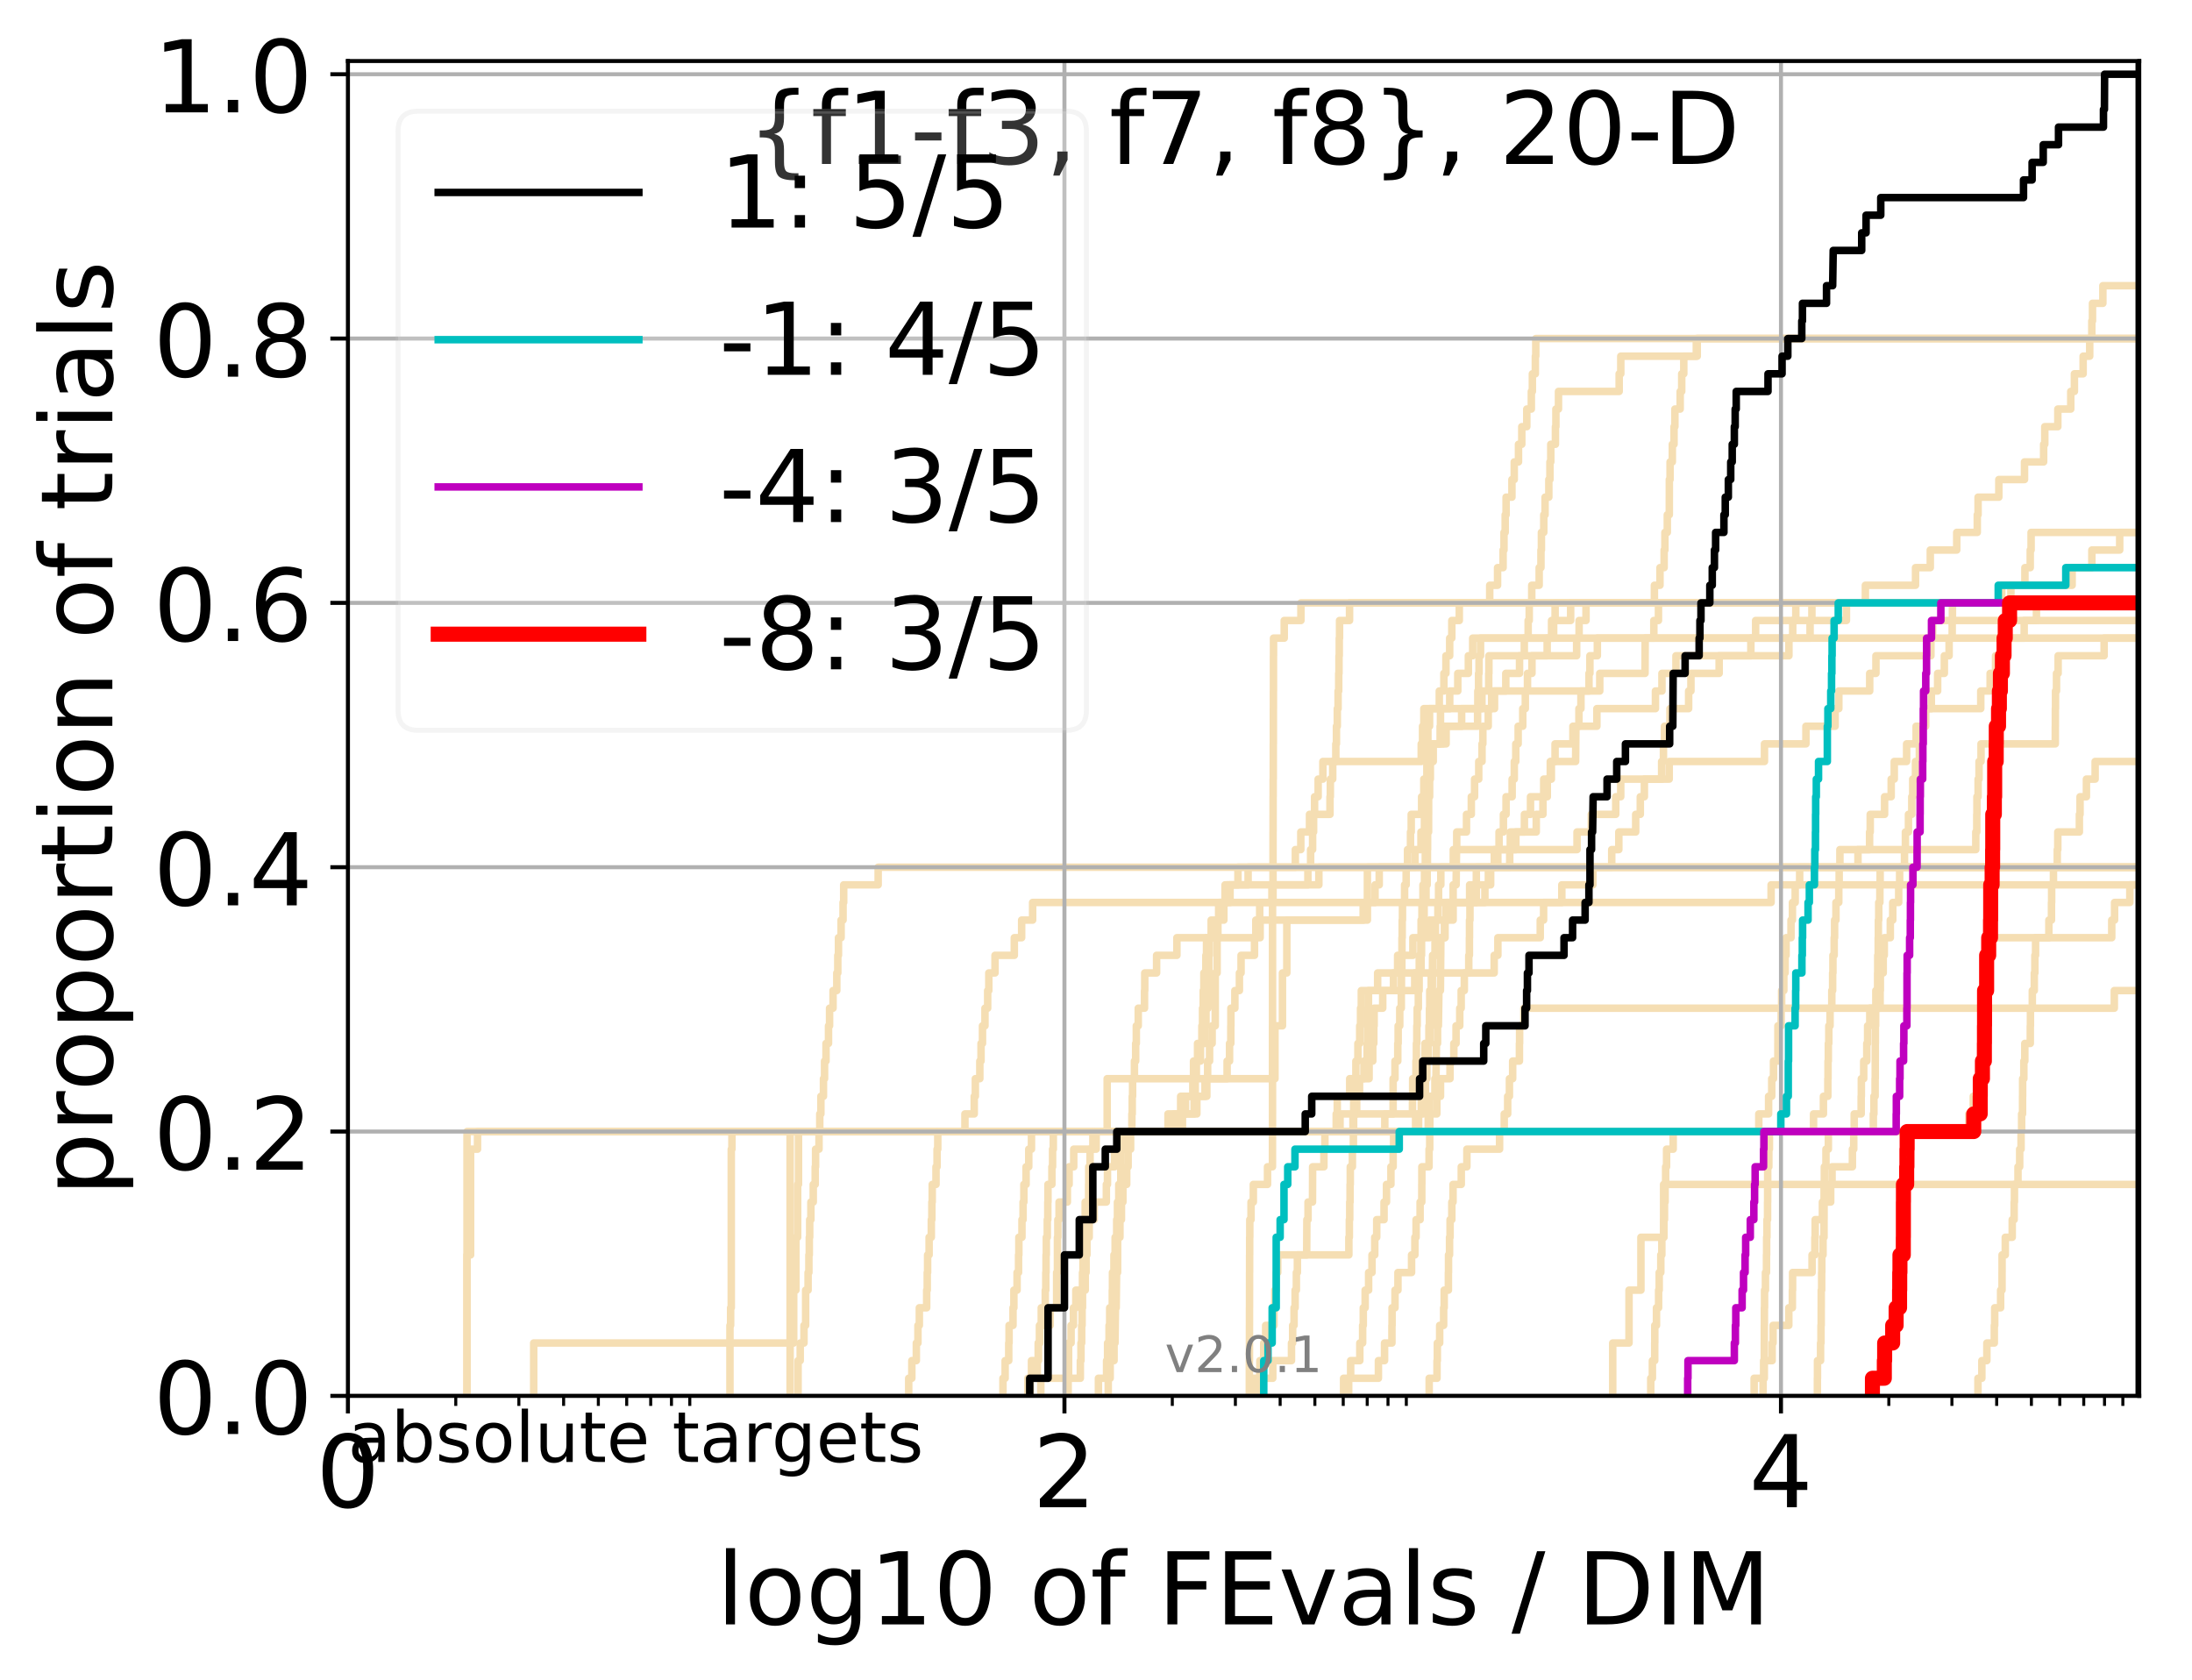 <?xml version="1.0" encoding="utf-8" standalone="no"?>
<!DOCTYPE svg PUBLIC "-//W3C//DTD SVG 1.1//EN"
  "http://www.w3.org/Graphics/SVG/1.1/DTD/svg11.dtd">
<!-- Created with matplotlib (http://matplotlib.org/) -->
<svg height="335pt" version="1.1" viewBox="0 0 437 335" width="437pt" xmlns="http://www.w3.org/2000/svg" xmlns:xlink="http://www.w3.org/1999/xlink">
 <defs>
  <style type="text/css">
*{stroke-linecap:butt;stroke-linejoin:round;}
  </style>
 </defs>
 <g id="figure_1">
  <g id="patch_1">
   <path d="M 0 335.188 
L 437.183 335.188 
L 437.183 0 
L 0 0 
z
" style="fill:#ffffff;"/>
  </g>
  <g id="axes_1">
   <g id="patch_2">
    <path d="M 69.362 278.276 
L 426.483 278.276 
L 426.483 12.164 
L 69.362 12.164 
z
" style="fill:#ffffff;"/>
   </g>
   <g id="line2d_1">
    <path clip-path="url(#pd210be26f3)" d="M 157.519 278.276 
L 157.519 274.763 
L 157.519 274.763 
L 157.519 271.25 
L 157.519 271.25 
L 157.519 267.737 
L 157.519 267.737 
L 157.519 264.224 
L 157.519 264.224 
L 157.519 260.711 
L 157.519 260.711 
L 157.519 257.197 
L 157.519 257.197 
L 157.519 253.684 
L 157.519 253.684 
L 157.519 250.171 
L 157.519 250.171 
L 157.519 246.658 
L 157.519 246.658 
L 157.519 243.145 
L 157.519 243.145 
L 157.519 239.632 
L 157.519 239.632 
L 157.519 236.119 
L 157.519 236.119 
L 157.519 232.606 
L 157.519 232.606 
L 157.519 229.093 
L 157.519 229.093 
L 157.519 225.58 
L 235.737 225.58 
L 235.737 222.067 
L 236.342 222.067 
L 236.342 218.554 
L 237.803 218.554 
L 237.803 215.041 
L 237.945 215.041 
L 237.945 211.528 
L 239.334 211.528 
L 239.334 208.015 
L 239.605 208.015 
L 239.605 204.502 
L 239.739 204.502 
L 239.739 200.989 
L 239.873 200.989 
L 239.873 197.476 
L 240.006 197.476 
L 240.006 193.963 
L 240.403 193.963 
L 240.403 190.45 
L 240.534 190.45 
L 240.534 186.937 
L 242.801 186.937 
L 242.801 183.424 
L 243.993 183.424 
L 243.993 179.911 
L 244.226 179.911 
L 244.226 176.398 
L 260.744 176.398 
L 260.744 172.885 
L 261.285 172.885 
L 261.285 169.372 
L 261.684 169.372 
L 261.684 165.859 
L 261.881 165.859 
L 261.881 162.346 
L 262.078 162.346 
L 262.078 158.833 
L 262.788 158.833 
L 262.788 155.32 
L 263.73 155.32 
L 263.73 151.807 
L 283.338 151.807 
L 283.338 148.294 
L 283.6 148.294 
L 283.6 144.781 
L 283.86 144.781 
L 283.86 141.268 
L 295.443 141.268 
L 295.443 137.754 
L 296.793 137.754 
L 296.793 134.241 
L 296.831 134.241 
L 296.831 130.728 
L 303.887 130.728 
L 303.887 127.215 
L 303.887 127.215 
L 303.887 127.215 
L 426.483 127.215 
" style="fill:none;stroke:#f5deb3;stroke-linecap:square;stroke-width:1.5;"/>
   </g>
   <g id="line2d_2">
    <path clip-path="url(#pd210be26f3)" d="M 321.515 278.276 
L 321.515 267.737 
L 324.765 267.737 
L 324.765 257.197 
L 327.137 257.197 
L 327.137 246.658 
L 331.661 246.658 
L 331.661 236.119 
L 331.661 236.119 
L 331.661 236.119 
L 426.483 236.119 
" style="fill:none;stroke:#f5deb3;stroke-linecap:square;stroke-width:1.5;"/>
   </g>
   <g id="line2d_3">
    <path clip-path="url(#pd210be26f3)" d="M 145.524 278.276 
L 145.524 274.763 
L 145.524 274.763 
L 145.524 271.25 
L 145.524 271.25 
L 145.524 267.737 
L 145.524 267.737 
L 145.524 264.224 
L 145.657 264.224 
L 145.657 260.711 
L 145.789 260.711 
L 145.789 257.197 
L 145.789 257.197 
L 145.789 253.684 
L 145.789 253.684 
L 145.789 250.171 
L 145.789 250.171 
L 145.789 246.658 
L 145.789 246.658 
L 145.789 243.145 
L 145.789 243.145 
L 145.789 239.632 
L 145.789 239.632 
L 145.789 236.119 
L 145.789 236.119 
L 145.789 232.606 
L 145.789 232.606 
L 145.789 229.093 
L 145.921 229.093 
L 145.921 225.58 
L 232.854 225.58 
L 232.854 222.067 
L 238.067 222.067 
L 238.067 218.554 
L 240.596 218.554 
L 240.596 215.041 
L 244.637 215.041 
L 244.637 211.528 
L 245.124 211.528 
L 245.124 208.015 
L 245.376 208.015 
L 245.376 204.502 
L 245.397 204.502 
L 245.397 200.989 
L 246.185 200.989 
L 246.185 197.476 
L 247.09 197.476 
L 247.09 193.963 
L 247.42 193.963 
L 247.42 190.45 
L 250.098 190.45 
L 250.098 186.937 
L 251.22 186.937 
L 251.22 183.424 
L 271.763 183.424 
L 271.763 179.911 
L 274.128 179.911 
L 274.128 176.398 
L 274.966 176.398 
L 274.966 172.885 
L 274.966 172.885 
L 274.966 172.885 
L 426.483 172.885 
" style="fill:none;stroke:#f5deb3;stroke-linecap:square;stroke-width:1.5;"/>
   </g>
   <g id="line2d_4">
    <path clip-path="url(#pd210be26f3)" d="M 205.405 278.276 
L 205.405 274.763 
L 206.802 274.763 
L 206.802 271.25 
L 207.005 271.25 
L 207.005 267.737 
L 207.242 267.737 
L 207.242 264.224 
L 207.586 264.224 
L 207.586 260.711 
L 208.386 260.711 
L 208.386 257.197 
L 208.491 257.197 
L 208.491 253.684 
L 208.543 253.684 
L 208.543 250.171 
L 208.596 250.171 
L 208.596 246.658 
L 208.787 246.658 
L 208.787 243.145 
L 208.891 243.145 
L 208.891 239.632 
L 208.925 239.632 
L 208.925 236.119 
L 209.708 236.119 
L 209.708 232.606 
L 209.842 232.606 
L 209.842 229.093 
L 209.993 229.093 
L 209.993 225.58 
L 276.076 225.58 
L 276.076 222.067 
L 277.733 222.067 
L 277.733 218.554 
L 277.735 218.554 
L 277.735 215.041 
L 278.104 215.041 
L 278.104 211.528 
L 278.663 211.528 
L 278.663 208.015 
L 278.737 208.015 
L 278.737 204.502 
L 279.057 204.502 
L 279.057 200.989 
L 279.366 200.989 
L 279.366 197.476 
L 279.395 197.476 
L 279.395 193.963 
L 279.475 193.963 
L 279.475 190.45 
L 279.496 190.45 
L 279.496 186.937 
L 279.542 186.937 
L 279.542 183.424 
L 279.599 183.424 
L 279.599 179.911 
L 280.02 179.911 
L 280.02 176.398 
L 280.335 176.398 
L 280.335 172.885 
L 280.607 172.885 
L 280.607 169.372 
L 281.198 169.372 
L 281.198 165.859 
L 281.343 165.859 
L 281.343 162.346 
L 283.415 162.346 
L 283.415 158.833 
L 283.852 158.833 
L 283.852 155.32 
L 285.064 155.32 
L 285.064 151.807 
L 285.385 151.807 
L 285.385 148.294 
L 288.3 148.294 
L 288.3 144.781 
L 291.393 144.781 
L 291.393 141.268 
L 297.95 141.268 
L 297.95 137.754 
L 300.199 137.754 
L 300.199 134.241 
L 302.938 134.241 
L 302.938 130.728 
L 314.322 130.728 
L 314.322 127.215 
L 314.812 127.215 
L 314.812 123.702 
L 316.189 123.702 
L 316.189 120.189 
L 316.189 120.189 
L 316.189 120.189 
L 426.483 120.189 
" style="fill:none;stroke:#f5deb3;stroke-linecap:square;stroke-width:1.5;"/>
   </g>
   <g id="line2d_5">
    <path clip-path="url(#pd210be26f3)" d="M 212.946 278.276 
L 212.946 274.763 
L 215.378 274.763 
L 215.378 271.25 
L 215.503 271.25 
L 215.503 267.737 
L 215.643 267.737 
L 215.643 264.224 
L 215.726 264.224 
L 215.726 260.711 
L 215.809 260.711 
L 215.809 257.197 
L 215.809 257.197 
L 215.809 253.684 
L 215.905 253.684 
L 215.905 250.171 
L 216.111 250.171 
L 216.111 246.658 
L 216.207 246.658 
L 216.207 243.145 
L 216.343 243.145 
L 216.343 239.632 
L 217.028 239.632 
L 217.028 236.119 
L 217.054 236.119 
L 217.054 232.606 
L 217.318 232.606 
L 217.318 229.093 
L 217.879 229.093 
L 217.879 225.58 
L 267.149 225.58 
L 267.149 222.067 
L 270.474 222.067 
L 270.474 218.554 
L 271.036 218.554 
L 271.036 215.041 
L 272.943 215.041 
L 272.943 211.528 
L 273.676 211.528 
L 273.676 208.015 
L 273.885 208.015 
L 273.885 204.502 
L 273.947 204.502 
L 273.947 200.989 
L 275.662 200.989 
L 275.662 197.476 
L 277.814 197.476 
L 277.814 193.963 
L 297.884 193.963 
L 297.884 190.45 
L 298.619 190.45 
L 298.619 186.937 
L 307.065 186.937 
L 307.065 183.424 
L 307.735 183.424 
L 307.735 179.911 
L 311.367 179.911 
L 311.367 176.398 
L 317.562 176.398 
L 317.562 172.885 
L 370.408 172.885 
L 370.408 169.372 
L 372.723 169.372 
L 372.723 165.859 
L 372.853 165.859 
L 372.853 162.346 
L 375.715 162.346 
L 375.715 158.833 
L 377.03 158.833 
L 377.03 155.32 
L 377.643 155.32 
L 377.643 151.807 
L 380.105 151.807 
L 380.105 148.294 
L 382 148.294 
L 382 144.781 
L 383.884 144.781 
L 383.884 141.268 
L 394.887 141.268 
L 394.887 137.754 
L 396.754 137.754 
L 396.754 134.241 
L 397.839 134.241 
L 397.839 130.728 
L 400.256 130.728 
L 400.256 127.215 
L 403.543 127.215 
L 403.543 123.702 
L 403.543 123.702 
L 403.543 123.702 
L 426.483 123.702 
" style="fill:none;stroke:#f5deb3;stroke-linecap:square;stroke-width:1.5;"/>
   </g>
   <g id="line2d_6"/>
   <g id="line2d_7">
    <path clip-path="url(#pd210be26f3)" d="M 220.94 278.276 
L 220.94 274.763 
L 221.324 274.763 
L 221.324 271.25 
L 222.1 271.25 
L 222.1 267.737 
L 222.291 267.737 
L 222.381 260.711 
L 222.525 260.711 
L 222.603 253.684 
L 222.802 253.684 
L 222.813 246.658 
L 223.273 246.658 
L 223.273 243.145 
L 223.575 243.145 
L 223.575 239.632 
L 223.864 239.632 
L 223.864 236.119 
L 224.622 236.119 
L 224.622 232.606 
L 224.901 232.606 
L 224.901 229.093 
L 225.045 229.093 
L 225.045 225.58 
L 284.732 225.58 
L 284.732 222.067 
L 285.01 222.067 
L 285.01 218.554 
L 286.066 218.554 
L 286.066 215.041 
L 286.276 215.041 
L 286.376 208.015 
L 286.591 208.015 
L 286.591 204.502 
L 286.762 204.502 
L 286.867 197.476 
L 287.165 197.476 
L 287.258 186.937 
L 287.967 186.937 
L 287.967 183.424 
L 288.236 183.424 
L 288.236 179.911 
L 289.697 179.911 
L 289.697 176.398 
L 290.295 176.398 
L 290.372 169.372 
L 290.416 169.372 
L 290.416 165.859 
L 292.361 165.859 
L 292.361 162.346 
L 293.324 162.346 
L 293.324 158.833 
L 293.972 158.833 
L 293.972 155.32 
L 294.805 155.32 
L 294.805 151.807 
L 295.458 151.807 
L 295.458 148.294 
L 295.62 148.294 
L 295.62 144.781 
L 296.697 144.781 
L 296.697 141.268 
L 297.373 141.268 
L 297.373 137.754 
L 318.931 137.754 
L 318.931 134.241 
L 327.956 134.241 
L 327.984 127.215 
L 329.711 127.215 
L 329.711 123.702 
L 330.633 123.702 
L 330.633 120.189 
L 399.065 120.189 
L 399.065 116.676 
L 413.105 116.676 
L 413.105 113.163 
L 417.037 113.163 
L 417.037 109.65 
L 422.586 109.65 
L 422.586 106.137 
L 431.269 106.137 
L 431.269 102.624 
L 437.796 102.624 
L 437.796 99.111 
L 438.183 99.111 
L 438.183 99.111 
" style="fill:none;stroke:#f5deb3;stroke-linecap:square;stroke-width:1.5;"/>
   </g>
   <g id="line2d_8">
    <path clip-path="url(#pd210be26f3)" d="M 351.492 278.276 
L 351.492 274.763 
L 351.599 274.763 
L 351.599 271.25 
L 351.731 271.25 
L 351.731 267.737 
L 351.737 267.737 
L 351.737 264.224 
L 351.752 264.224 
L 351.752 260.711 
L 351.785 260.711 
L 351.785 257.197 
L 351.961 257.197 
L 351.961 253.684 
L 352.169 253.684 
L 352.169 250.171 
L 352.197 250.171 
L 352.197 246.658 
L 352.261 246.658 
L 352.261 243.145 
L 352.383 243.145 
L 352.383 239.632 
L 352.403 239.632 
L 352.403 236.119 
L 352.41 236.119 
L 352.41 232.606 
L 352.638 232.606 
L 352.638 229.093 
L 352.755 229.093 
L 352.755 225.58 
L 361.551 225.58 
L 361.551 222.067 
L 363.52 222.067 
L 363.52 218.554 
L 364.403 218.554 
L 364.403 215.041 
L 364.438 215.041 
L 364.438 211.528 
L 364.499 211.528 
L 364.499 208.015 
L 364.594 208.015 
L 364.594 204.502 
L 364.843 204.502 
L 364.843 200.989 
L 365.19 200.989 
L 365.19 197.476 
L 365.355 197.476 
L 365.355 193.963 
L 365.415 193.963 
L 365.415 190.45 
L 365.663 190.45 
L 365.663 186.937 
L 365.749 186.937 
L 365.749 183.424 
L 366.019 183.424 
L 366.019 179.911 
L 366.582 179.911 
L 366.582 176.398 
L 366.659 176.398 
L 366.659 172.885 
L 366.806 172.885 
L 366.806 169.372 
L 393.897 169.372 
L 393.897 165.859 
L 394.091 165.859 
L 394.091 162.346 
L 394.124 162.346 
L 394.124 158.833 
L 394.358 158.833 
L 394.358 155.32 
L 394.544 155.32 
L 394.544 151.807 
L 394.94 151.807 
L 394.94 148.294 
L 409.747 148.294 
L 409.747 144.781 
L 409.758 144.781 
L 409.758 141.268 
L 409.792 141.268 
L 409.792 137.754 
L 409.987 137.754 
L 409.987 134.241 
L 410.313 134.241 
L 410.313 130.728 
L 419.482 130.728 
L 419.482 127.215 
L 419.482 127.215 
L 419.482 127.215 
L 426.483 127.215 
" style="fill:none;stroke:#f5deb3;stroke-linecap:square;stroke-width:1.5;"/>
   </g>
   <g id="line2d_9">
    <path clip-path="url(#pd210be26f3)" d="M 218.983 278.276 
L 218.983 274.763 
L 220.61 274.763 
L 220.61 271.25 
L 220.811 271.25 
L 220.811 267.737 
L 221.103 267.737 
L 221.103 264.224 
L 221.231 264.224 
L 221.231 260.711 
L 221.748 260.711 
L 221.748 257.197 
L 221.783 257.197 
L 221.783 253.684 
L 222.077 253.684 
L 222.077 250.171 
L 222.313 250.171 
L 222.313 246.658 
L 222.625 246.658 
L 222.625 243.145 
L 222.78 243.145 
L 222.78 239.632 
L 223.044 239.632 
L 223.044 236.119 
L 223.446 236.119 
L 223.446 232.606 
L 223.489 232.606 
L 223.489 229.093 
L 225.402 229.093 
L 225.402 225.58 
L 269.73 225.58 
L 269.73 222.067 
L 281.593 222.067 
L 281.593 218.554 
L 281.631 218.554 
L 281.631 215.041 
L 282.284 215.041 
L 282.284 211.528 
L 282.375 211.528 
L 282.375 208.015 
L 282.46 208.015 
L 282.46 204.502 
L 282.533 204.502 
L 282.533 200.989 
L 282.762 200.989 
L 282.762 197.476 
L 282.921 197.476 
L 282.921 193.963 
L 282.944 193.963 
L 282.944 190.45 
L 283.255 190.45 
L 283.255 186.937 
L 283.312 186.937 
L 283.312 183.424 
L 283.484 183.424 
L 283.484 179.911 
L 283.683 179.911 
L 283.683 176.398 
L 283.992 176.398 
L 283.992 172.885 
L 284.151 172.885 
L 284.151 169.372 
L 284.224 169.372 
L 284.224 165.859 
L 284.252 165.859 
L 284.252 162.346 
L 284.267 162.346 
L 284.267 158.833 
L 284.357 158.833 
L 284.357 155.32 
L 284.464 155.32 
L 284.464 151.807 
L 284.55 151.807 
L 284.55 148.294 
L 284.669 148.294 
L 284.669 144.781 
L 284.997 144.781 
L 284.997 141.268 
L 286.939 141.268 
L 286.939 137.754 
L 287.854 137.754 
L 287.854 134.241 
L 288.265 134.241 
L 288.265 130.728 
L 289.011 130.728 
L 289.011 127.215 
L 289.436 127.215 
L 289.436 123.702 
L 290.927 123.702 
L 290.927 120.189 
L 296.993 120.189 
L 296.993 116.676 
L 298.558 116.676 
L 298.558 113.163 
L 299.66 113.163 
L 299.66 109.65 
L 299.839 109.65 
L 299.839 106.137 
L 300.075 106.137 
L 300.075 102.624 
L 300.259 102.624 
L 300.259 99.111 
L 301.42 99.111 
L 301.42 95.598 
L 301.884 95.598 
L 301.884 92.085 
L 302.732 92.085 
L 302.732 88.572 
L 303.385 88.572 
L 303.385 85.059 
L 304.383 85.059 
L 304.383 81.546 
L 305.289 81.546 
L 305.289 78.033 
L 305.495 78.033 
L 305.495 74.52 
L 306.088 74.52 
L 306.088 71.007 
L 306.175 71.007 
L 306.175 67.494 
L 306.175 67.494 
L 306.175 67.494 
L 426.483 67.494 
" style="fill:none;stroke:#f5deb3;stroke-linecap:square;stroke-width:1.5;"/>
   </g>
   <g id="line2d_10">
    <path clip-path="url(#pd210be26f3)" d="M 394.329 278.276 
L 394.329 274.763 
L 395.106 274.763 
L 395.106 271.25 
L 396.105 271.25 
L 396.105 267.737 
L 397.59 267.737 
L 397.59 264.224 
L 397.668 264.224 
L 397.668 260.711 
L 398.846 260.711 
L 398.846 257.197 
L 399.128 257.197 
L 399.128 253.684 
L 399.134 253.684 
L 399.134 250.171 
L 399.777 250.171 
L 399.777 246.658 
L 401.16 246.658 
L 401.16 243.145 
L 401.542 243.145 
L 401.542 239.632 
L 401.604 239.632 
L 401.604 236.119 
L 402.309 236.119 
L 402.309 232.606 
L 402.645 232.606 
L 402.645 229.093 
L 402.922 229.093 
L 402.922 225.58 
L 403.033 225.58 
L 403.033 222.067 
L 403.218 222.067 
L 403.218 218.554 
L 403.235 218.554 
L 403.235 215.041 
L 403.478 215.041 
L 403.478 211.528 
L 403.669 211.528 
L 403.669 208.015 
L 404.762 208.015 
L 404.762 204.502 
L 404.792 204.502 
L 404.792 200.989 
L 405.163 200.989 
L 405.163 197.476 
L 405.561 197.476 
L 405.561 193.963 
L 405.675 193.963 
L 405.675 190.45 
L 405.813 190.45 
L 405.813 186.937 
L 408.464 186.937 
L 408.464 183.424 
L 408.985 183.424 
L 408.985 179.911 
L 409.018 179.911 
L 409.018 176.398 
L 409.379 176.398 
L 409.379 172.885 
L 410.14 172.885 
L 410.14 169.372 
L 410.247 169.372 
L 410.247 165.859 
L 414.546 165.859 
L 414.546 162.346 
L 414.682 162.346 
L 414.682 158.833 
L 415.953 158.833 
L 415.953 155.32 
L 417.689 155.32 
L 417.689 151.807 
L 417.689 151.807 
L 417.689 151.807 
L 426.483 151.807 
" style="fill:none;stroke:#f5deb3;stroke-linecap:square;stroke-width:1.5;"/>
   </g>
   <g id="line2d_11">
    <path clip-path="url(#pd210be26f3)" d="M 199.95 278.276 
L 199.95 274.763 
L 200.384 274.763 
L 200.384 271.25 
L 201.102 271.25 
L 201.102 267.737 
L 201.169 267.737 
L 201.169 264.224 
L 201.956 264.224 
L 201.956 260.711 
L 202.128 260.711 
L 202.128 257.197 
L 202.766 257.197 
L 202.766 253.684 
L 203.059 253.684 
L 203.059 250.171 
L 203.121 250.171 
L 203.121 246.658 
L 203.739 246.658 
L 203.739 243.145 
L 203.962 243.145 
L 203.962 239.632 
L 204.123 239.632 
L 204.123 236.119 
L 204.563 236.119 
L 204.563 232.606 
L 205.094 232.606 
L 205.094 229.093 
L 205.636 229.093 
L 205.636 225.58 
L 392.516 225.58 
L 392.516 222.067 
L 393.395 222.067 
L 393.395 218.554 
L 395.356 218.554 
L 395.356 215.041 
L 395.53 215.041 
L 395.53 211.528 
L 395.668 211.528 
L 395.668 208.015 
L 395.774 208.015 
L 395.774 204.502 
L 395.83 204.502 
L 395.83 200.989 
L 395.832 200.989 
L 395.832 197.476 
L 395.888 197.476 
L 395.888 193.963 
L 395.966 193.963 
L 395.966 190.45 
L 396.36 190.45 
L 396.36 186.937 
L 421 186.937 
L 421 183.424 
L 421.562 183.424 
L 421.562 179.911 
L 424.607 179.911 
L 424.607 176.398 
L 438.183 176.398 
" style="fill:none;stroke:#f5deb3;stroke-linecap:square;stroke-width:1.5;"/>
   </g>
   <g id="line2d_12">
    <path clip-path="url(#pd210be26f3)" d="M 93.107 278.276 
L 93.107 274.763 
L 93.107 274.763 
L 93.107 271.25 
L 93.107 271.25 
L 93.107 267.737 
L 93.107 267.737 
L 93.107 264.224 
L 93.107 264.224 
L 93.107 260.711 
L 93.107 260.711 
L 93.107 257.197 
L 93.107 257.197 
L 93.107 253.684 
L 93.107 253.684 
L 93.107 250.171 
L 93.107 250.171 
L 93.107 246.658 
L 93.107 246.658 
L 93.107 243.145 
L 93.107 243.145 
L 93.107 239.632 
L 93.107 239.632 
L 93.107 236.119 
L 93.107 236.119 
L 93.107 232.606 
L 93.107 232.606 
L 93.107 229.093 
L 93.107 229.093 
L 93.107 225.58 
L 234.763 225.58 
L 234.763 222.067 
L 238.608 222.067 
L 238.608 218.554 
L 240.233 218.554 
L 240.233 215.041 
L 240.757 215.041 
L 240.757 211.528 
L 241.144 211.528 
L 241.144 208.015 
L 241.652 208.015 
L 241.652 204.502 
L 242.276 204.502 
L 242.276 200.989 
L 242.276 200.989 
L 242.276 197.476 
L 242.276 197.476 
L 242.276 193.963 
L 242.645 193.963 
L 242.645 190.45 
L 242.645 190.45 
L 242.645 186.937 
L 242.645 186.937 
L 242.645 183.424 
L 243.129 183.424 
L 243.129 179.911 
L 245.221 179.911 
L 245.221 176.398 
L 248.824 176.398 
L 248.824 172.885 
L 258.242 172.885 
L 258.242 169.372 
L 259.331 169.372 
L 259.331 165.859 
L 261.064 165.859 
L 261.064 162.346 
L 265.147 162.346 
L 265.147 158.833 
L 265.22 158.833 
L 265.22 155.32 
L 265.691 155.32 
L 265.691 151.807 
L 266.312 151.807 
L 266.312 148.294 
L 266.437 148.294 
L 266.437 144.781 
L 266.606 144.781 
L 266.606 141.268 
L 266.764 141.268 
L 266.764 137.754 
L 266.887 137.754 
L 266.887 134.241 
L 266.943 134.241 
L 266.943 130.728 
L 266.999 130.728 
L 266.999 127.215 
L 267.054 127.215 
L 267.054 123.702 
L 269.046 123.702 
L 269.046 120.189 
L 269.046 120.189 
L 269.046 120.189 
L 426.483 120.189 
" style="fill:none;stroke:#f5deb3;stroke-linecap:square;stroke-width:1.5;"/>
   </g>
   <g id="line2d_13"/>
   <g id="line2d_14">
    <path clip-path="url(#pd210be26f3)" d="M 181.159 278.276 
L 181.159 274.763 
L 181.786 274.763 
L 181.786 271.25 
L 182.683 271.25 
L 182.683 267.737 
L 183.003 267.737 
L 183.003 264.224 
L 183.28 264.224 
L 183.28 260.711 
L 184.743 260.711 
L 184.743 257.197 
L 184.855 257.197 
L 184.855 253.684 
L 184.93 253.684 
L 184.93 250.171 
L 185.228 250.171 
L 185.228 246.658 
L 185.669 246.658 
L 185.669 243.145 
L 185.778 243.145 
L 185.778 239.632 
L 185.85 239.632 
L 185.85 236.119 
L 186.603 236.119 
L 186.603 232.606 
L 186.815 232.606 
L 186.815 229.093 
L 186.955 229.093 
L 186.955 225.58 
L 192.371 225.58 
L 192.371 222.067 
L 194.225 222.067 
L 194.225 218.554 
L 194.446 218.554 
L 194.446 215.041 
L 195.34 215.041 
L 195.34 211.528 
L 195.58 211.528 
L 195.58 208.015 
L 195.87 208.015 
L 195.87 204.502 
L 196.365 204.502 
L 196.365 200.989 
L 196.903 200.989 
L 196.903 197.476 
L 197.131 197.476 
L 197.131 193.963 
L 198.367 193.963 
L 198.367 190.45 
L 202.214 190.45 
L 202.214 186.937 
L 203.677 186.937 
L 203.677 183.424 
L 205.865 183.424 
L 205.865 179.911 
L 353.089 179.911 
L 353.089 176.398 
L 353.089 176.398 
L 353.089 176.398 
L 426.483 176.398 
" style="fill:none;stroke:#f5deb3;stroke-linecap:square;stroke-width:1.5;"/>
   </g>
   <g id="line2d_15"/>
   <g id="line2d_16">
    <path clip-path="url(#pd210be26f3)" d="M 268.871 278.276 
L 268.871 274.763 
L 269.268 274.763 
L 269.268 271.25 
L 271.096 271.25 
L 271.096 267.737 
L 271.656 267.737 
L 271.656 264.224 
L 271.785 264.224 
L 271.785 260.711 
L 272.158 260.711 
L 272.158 257.197 
L 272.851 257.197 
L 272.851 253.684 
L 273.526 253.684 
L 273.526 250.171 
L 274.072 250.171 
L 274.072 246.658 
L 274.464 246.658 
L 274.464 243.145 
L 275.925 243.145 
L 275.925 239.632 
L 276.415 239.632 
L 276.415 236.119 
L 277.295 236.119 
L 277.295 232.606 
L 277.741 232.606 
L 277.741 229.093 
L 277.834 229.093 
L 277.834 225.58 
L 282.817 225.58 
L 282.817 222.067 
L 283.351 222.067 
L 283.351 218.554 
L 284.173 218.554 
L 284.173 215.041 
L 284.464 215.041 
L 284.464 211.528 
L 284.748 211.528 
L 284.748 208.015 
L 284.876 208.015 
L 284.876 204.502 
L 284.979 204.502 
L 284.979 200.989 
L 285.038 200.989 
L 285.038 197.476 
L 285.331 197.476 
L 285.331 193.963 
L 285.677 193.963 
L 285.677 190.45 
L 286.088 190.45 
L 286.088 186.937 
L 286.169 186.937 
L 286.169 183.424 
L 286.664 183.424 
L 286.664 179.911 
L 286.793 179.911 
L 286.793 176.398 
L 287.244 176.398 
L 287.244 172.885 
L 289.73 172.885 
L 289.73 169.372 
L 314.399 169.372 
L 314.399 165.859 
L 317.234 165.859 
L 317.234 162.346 
L 322.114 162.346 
L 322.114 158.833 
L 323.112 158.833 
L 323.112 155.32 
L 332.776 155.32 
L 332.776 151.807 
L 351.767 151.807 
L 351.767 148.294 
L 360.034 148.294 
L 360.034 144.781 
L 365.851 144.781 
L 365.851 141.268 
L 366.591 141.268 
L 366.591 137.754 
L 372.745 137.754 
L 372.745 134.241 
L 373.991 134.241 
L 373.991 130.728 
L 384.949 130.728 
L 384.949 127.215 
L 385.291 127.215 
L 385.291 123.702 
L 405.987 123.702 
L 405.987 120.189 
L 428.619 120.189 
L 428.619 116.676 
L 431.742 116.676 
L 431.742 113.163 
L 431.793 113.163 
L 431.793 109.65 
L 432.917 109.65 
L 432.917 106.137 
L 434.306 106.137 
L 434.306 102.624 
L 434.64 102.624 
L 434.64 99.111 
L 434.867 99.111 
L 434.867 95.598 
L 436.44 95.598 
L 436.44 92.085 
L 436.857 92.085 
L 436.857 88.572 
L 437.458 88.572 
L 437.458 85.059 
L 437.573 85.059 
L 437.573 81.546 
L 437.652 81.546 
L 437.652 78.033 
L 438.183 78.033 
" style="fill:none;stroke:#f5deb3;stroke-linecap:square;stroke-width:1.5;"/>
   </g>
   <g id="line2d_17">
    <path clip-path="url(#pd210be26f3)" d="M 349.71 278.276 
L 349.71 274.763 
L 351.736 274.763 
L 351.736 271.25 
L 353.298 271.25 
L 353.298 267.737 
L 353.474 267.737 
L 353.474 264.224 
L 356.617 264.224 
L 356.617 260.711 
L 357.328 260.711 
L 357.328 257.197 
L 357.374 257.197 
L 357.374 253.684 
L 361.256 253.684 
L 361.256 250.171 
L 361.814 250.171 
L 361.814 246.658 
L 361.877 246.658 
L 361.877 243.145 
L 363.317 243.145 
L 363.317 239.632 
L 364.971 239.632 
L 364.971 236.119 
L 365.241 236.119 
L 365.241 232.606 
L 369.295 232.606 
L 369.295 229.093 
L 369.565 229.093 
L 369.565 225.58 
L 369.656 225.58 
L 369.656 222.067 
L 371.044 222.067 
L 371.044 218.554 
L 371.079 218.554 
L 371.079 215.041 
L 371.553 215.041 
L 371.553 211.528 
L 372.166 211.528 
L 372.166 208.015 
L 372.33 208.015 
L 372.33 204.502 
L 372.764 204.502 
L 372.764 200.989 
L 374.824 200.989 
L 374.824 197.476 
L 374.871 197.476 
L 374.871 193.963 
L 375.44 193.963 
L 375.44 190.45 
L 375.654 190.45 
L 375.654 186.937 
L 376.857 186.937 
L 376.857 183.424 
L 377.34 183.424 
L 377.34 179.911 
L 378.528 179.911 
L 378.528 176.398 
L 378.713 176.398 
L 378.713 172.885 
L 379.684 172.885 
L 379.684 169.372 
L 379.865 169.372 
L 379.865 165.859 
L 380.474 165.859 
L 380.474 162.346 
L 381.136 162.346 
L 381.136 158.833 
L 381.321 158.833 
L 381.321 155.32 
L 381.873 155.32 
L 381.873 151.807 
L 382.648 151.807 
L 382.648 148.294 
L 382.733 148.294 
L 382.733 144.781 
L 383.842 144.781 
L 383.842 141.268 
L 385.035 141.268 
L 385.035 137.754 
L 386.29 137.754 
L 386.29 134.241 
L 387.625 134.241 
L 387.625 130.728 
L 388.577 130.728 
L 388.577 127.215 
L 389.191 127.215 
L 389.191 123.702 
L 389.238 123.702 
L 389.238 120.189 
L 400.896 120.189 
L 400.896 116.676 
L 403.689 116.676 
L 403.689 113.163 
L 404.751 113.163 
L 404.751 109.65 
L 404.922 109.65 
L 404.922 106.137 
L 404.922 106.137 
L 404.922 106.137 
L 426.483 106.137 
" style="fill:none;stroke:#f5deb3;stroke-linecap:square;stroke-width:1.5;"/>
   </g>
   <g id="line2d_18">
    <path clip-path="url(#pd210be26f3)" d="M 93.107 278.276 
L 93.107 274.763 
L 93.107 274.763 
L 93.107 271.25 
L 93.107 271.25 
L 93.107 267.737 
L 93.107 267.737 
L 93.107 264.224 
L 93.107 264.224 
L 93.107 260.711 
L 93.107 260.711 
L 93.107 257.197 
L 93.107 257.197 
L 93.107 253.684 
L 93.107 253.684 
L 93.107 250.171 
L 93.82 250.171 
L 93.82 246.658 
L 93.82 246.658 
L 93.82 243.145 
L 93.82 243.145 
L 93.82 239.632 
L 93.82 239.632 
L 93.82 236.119 
L 93.82 236.119 
L 93.82 232.606 
L 93.82 232.606 
L 93.82 229.093 
L 95.199 229.093 
L 95.199 225.58 
L 225.654 225.58 
L 225.654 222.067 
L 225.725 222.067 
L 225.725 218.554 
L 225.795 218.554 
L 225.795 215.041 
L 226.163 215.041 
L 226.163 211.528 
L 226.409 211.528 
L 226.409 208.015 
L 226.537 208.015 
L 226.537 204.502 
L 226.925 204.502 
L 226.925 200.989 
L 228.173 200.989 
L 228.173 197.476 
L 228.22 197.476 
L 228.22 193.963 
L 230.581 193.963 
L 230.581 190.45 
L 234.628 190.45 
L 234.628 186.937 
L 250.362 186.937 
L 250.362 183.424 
L 251.132 183.424 
L 251.132 179.911 
L 253.572 179.911 
L 253.572 176.398 
L 262.93 176.398 
L 262.93 172.885 
L 321.317 172.885 
L 321.317 169.372 
L 322.731 169.372 
L 322.731 165.859 
L 326.093 165.859 
L 326.093 162.346 
L 327.014 162.346 
L 327.014 158.833 
L 327.825 158.833 
L 327.825 155.32 
L 331.267 155.32 
L 331.267 151.807 
L 331.63 151.807 
L 331.63 148.294 
L 331.832 148.294 
L 331.832 144.781 
L 332.935 144.781 
L 332.935 141.268 
L 336.649 141.268 
L 336.649 137.754 
L 337.107 137.754 
L 337.107 134.241 
L 342.733 134.241 
L 342.733 130.728 
L 356.64 130.728 
L 356.64 127.215 
L 360.856 127.215 
L 360.856 123.702 
L 368.109 123.702 
L 368.109 120.189 
L 368.109 120.189 
L 368.109 120.189 
L 426.483 120.189 
" style="fill:none;stroke:#f5deb3;stroke-linecap:square;stroke-width:1.5;"/>
   </g>
   <g id="line2d_19">
    <path clip-path="url(#pd210be26f3)" d="M 329.095 278.276 
L 329.095 274.763 
L 329.422 274.763 
L 329.422 271.25 
L 329.886 271.25 
L 329.886 267.737 
L 329.901 267.737 
L 329.901 264.224 
L 330.238 264.224 
L 330.238 260.711 
L 330.661 260.711 
L 330.661 257.197 
L 330.781 257.197 
L 330.781 253.684 
L 331.099 253.684 
L 331.099 250.171 
L 331.306 250.171 
L 331.306 246.658 
L 331.722 246.658 
L 331.722 243.145 
L 331.836 243.145 
L 331.836 239.632 
L 331.957 239.632 
L 331.957 236.119 
L 332.062 236.119 
L 332.062 232.606 
L 332.248 232.606 
L 332.248 229.093 
L 333.568 229.093 
L 333.568 225.58 
L 350.637 225.58 
L 350.637 222.067 
L 352.59 222.067 
L 352.59 218.554 
L 353.213 218.554 
L 353.213 215.041 
L 353.567 215.041 
L 353.567 211.528 
L 354.446 211.528 
L 354.446 208.015 
L 354.451 208.015 
L 354.451 204.502 
L 355.096 204.502 
L 355.096 200.989 
L 355.19 200.989 
L 355.19 197.476 
L 355.627 197.476 
L 355.627 193.963 
L 355.882 193.963 
L 355.882 190.45 
L 356.073 190.45 
L 356.073 186.937 
L 357.059 186.937 
L 357.059 183.424 
L 357.341 183.424 
L 357.341 179.911 
L 357.891 179.911 
L 357.891 176.398 
L 358.783 176.398 
L 358.783 172.885 
L 358.783 172.885 
L 358.783 172.885 
L 426.483 172.885 
" style="fill:none;stroke:#f5deb3;stroke-linecap:square;stroke-width:1.5;"/>
   </g>
   <g id="line2d_20">
    <path clip-path="url(#pd210be26f3)" d="M 204.918 278.276 
L 204.918 274.763 
L 205.636 274.763 
L 205.636 271.25 
L 206.986 271.25 
L 206.986 267.737 
L 207.297 267.737 
L 207.297 264.224 
L 209.37 264.224 
L 209.37 260.711 
L 210.652 260.711 
L 210.652 257.197 
L 210.652 257.197 
L 210.652 253.684 
L 210.815 253.684 
L 210.815 250.171 
L 210.815 250.171 
L 210.815 246.658 
L 210.896 246.658 
L 210.896 243.145 
L 211.138 243.145 
L 211.138 239.632 
L 212.794 239.632 
L 212.794 236.119 
L 213.142 236.119 
L 213.142 232.606 
L 214.062 232.606 
L 214.062 229.093 
L 218.531 229.093 
L 218.531 225.58 
L 266.388 225.58 
L 266.388 222.067 
L 266.598 222.067 
L 266.598 218.554 
L 269.078 218.554 
L 269.078 215.041 
L 271.917 215.041 
L 271.917 211.528 
L 272.546 211.528 
L 272.546 208.015 
L 272.604 208.015 
L 272.604 204.502 
L 272.684 204.502 
L 272.684 200.989 
L 272.822 200.989 
L 272.822 197.476 
L 274.649 197.476 
L 274.649 193.963 
L 278.633 193.963 
L 278.633 190.45 
L 281.674 190.45 
L 281.674 186.937 
L 284.988 186.937 
L 284.988 183.424 
L 289.697 183.424 
L 289.697 179.911 
L 292.987 179.911 
L 292.987 176.398 
L 294.321 176.398 
L 294.321 172.885 
L 300.98 172.885 
L 300.98 169.372 
L 301.092 169.372 
L 301.092 165.859 
L 303.905 165.859 
L 303.905 162.346 
L 305.124 162.346 
L 305.124 158.833 
L 307.758 158.833 
L 307.758 155.32 
L 309.284 155.32 
L 309.284 151.807 
L 310.019 151.807 
L 310.019 148.294 
L 313.577 148.294 
L 313.577 144.781 
L 318.358 144.781 
L 318.358 141.268 
L 330.031 141.268 
L 330.031 137.754 
L 331.328 137.754 
L 331.328 134.241 
L 334.123 134.241 
L 334.123 130.728 
L 349.054 130.728 
L 349.054 127.215 
L 357.399 127.215 
L 357.399 123.702 
L 358.015 123.702 
L 358.015 120.189 
L 358.015 120.189 
L 358.015 120.189 
L 426.483 120.189 
" style="fill:none;stroke:#f5deb3;stroke-linecap:square;stroke-width:1.5;"/>
   </g>
   <g id="line2d_21">
    <path clip-path="url(#pd210be26f3)" d="M 249.066 278.276 
L 249.066 274.763 
L 249.07 274.763 
L 249.07 271.25 
L 249.094 271.25 
L 249.094 267.737 
L 249.094 267.737 
L 249.094 264.224 
L 249.099 264.224 
L 249.099 260.711 
L 249.108 260.711 
L 249.108 257.197 
L 249.113 257.197 
L 249.113 253.684 
L 249.122 253.684 
L 249.122 250.171 
L 249.137 250.171 
L 249.137 246.658 
L 249.16 246.658 
L 249.16 243.145 
L 249.409 243.145 
L 249.409 239.632 
L 249.864 239.632 
L 249.864 236.119 
L 252.693 236.119 
L 252.693 232.606 
L 253.678 232.606 
L 253.678 229.093 
L 253.682 229.093 
L 253.682 225.58 
L 253.686 225.58 
L 253.686 222.067 
L 253.69 222.067 
L 253.69 218.554 
L 253.69 218.554 
L 253.69 215.041 
L 253.69 215.041 
L 253.69 211.528 
L 253.69 211.528 
L 253.69 208.015 
L 253.69 208.015 
L 253.69 204.502 
L 253.694 204.502 
L 253.694 200.989 
L 253.694 200.989 
L 253.694 197.476 
L 253.694 197.476 
L 253.694 193.963 
L 253.694 193.963 
L 253.694 190.45 
L 253.694 190.45 
L 253.694 186.937 
L 253.694 186.937 
L 253.694 183.424 
L 253.694 183.424 
L 253.694 179.911 
L 253.792 179.911 
L 253.792 176.398 
L 253.792 176.398 
L 253.792 172.885 
L 253.792 172.885 
L 253.792 169.372 
L 253.796 169.372 
L 253.796 165.859 
L 253.804 165.859 
L 253.804 162.346 
L 253.808 162.346 
L 253.808 158.833 
L 253.82 158.833 
L 253.82 155.32 
L 253.841 155.32 
L 253.841 151.807 
L 253.845 151.807 
L 253.845 148.294 
L 253.861 148.294 
L 253.861 144.781 
L 253.861 144.781 
L 253.861 141.268 
L 253.869 141.268 
L 253.869 137.754 
L 253.881 137.754 
L 253.881 134.241 
L 253.881 134.241 
L 253.881 130.728 
L 253.893 130.728 
L 253.893 127.215 
L 256.027 127.215 
L 256.027 123.702 
L 259.355 123.702 
L 259.355 120.189 
L 259.355 120.189 
L 259.355 120.189 
L 426.483 120.189 
" style="fill:none;stroke:#f5deb3;stroke-linecap:square;stroke-width:1.5;"/>
   </g>
   <g id="line2d_22">
    <path clip-path="url(#pd210be26f3)" d="M 207.496 278.276 
L 207.496 274.763 
L 213.037 274.763 
L 213.037 271.25 
L 213.037 271.25 
L 213.037 267.737 
L 213.531 267.737 
L 213.531 264.224 
L 214.003 264.224 
L 214.003 260.711 
L 214.483 260.711 
L 214.483 257.197 
L 216.356 257.197 
L 216.356 253.684 
L 216.519 253.684 
L 216.519 250.171 
L 216.694 250.171 
L 216.694 246.658 
L 217.147 246.658 
L 217.147 243.145 
L 218.149 243.145 
L 218.149 239.632 
L 220.563 239.632 
L 220.563 236.119 
L 220.787 236.119 
L 220.787 232.606 
L 222.19 232.606 
L 222.19 229.093 
L 224.066 229.093 
L 224.066 225.58 
L 234.005 225.58 
L 234.005 222.067 
L 235.379 222.067 
L 235.379 218.554 
L 238.282 218.554 
L 238.282 215.041 
L 238.508 215.041 
L 238.508 211.528 
L 238.747 211.528 
L 238.747 208.015 
L 240.227 208.015 
L 240.227 204.502 
L 240.428 204.502 
L 240.428 200.989 
L 240.831 200.989 
L 240.831 197.476 
L 240.929 197.476 
L 240.929 193.963 
L 240.991 193.963 
L 240.991 190.45 
L 241.107 190.45 
L 241.107 186.937 
L 241.459 186.937 
L 241.459 183.424 
L 242.951 183.424 
L 242.951 179.911 
L 244.643 179.911 
L 244.643 176.398 
L 246.801 176.398 
L 246.801 172.885 
L 282.086 172.885 
L 282.086 169.372 
L 283.29 169.372 
L 283.29 165.859 
L 283.978 165.859 
L 283.978 162.346 
L 284.282 162.346 
L 284.282 158.833 
L 284.694 158.833 
L 284.694 155.32 
L 284.994 155.32 
L 284.994 151.807 
L 285.729 151.807 
L 285.729 148.294 
L 287.107 148.294 
L 287.107 144.781 
L 287.18 144.781 
L 287.18 141.268 
L 289.019 141.268 
L 289.019 137.754 
L 290.628 137.754 
L 290.628 134.241 
L 292.735 134.241 
L 292.735 130.728 
L 293.6 130.728 
L 293.6 127.215 
L 309.739 127.215 
L 309.739 123.702 
L 313.126 123.702 
L 313.126 120.189 
L 313.126 120.189 
L 313.126 120.189 
L 426.483 120.189 
" style="fill:none;stroke:#f5deb3;stroke-linecap:square;stroke-width:1.5;"/>
   </g>
   <g id="line2d_23">
    <path clip-path="url(#pd210be26f3)" d="M 284.924 278.276 
L 284.924 274.763 
L 286.486 274.763 
L 286.486 271.25 
L 286.55 271.25 
L 286.55 267.737 
L 287.015 267.737 
L 287.015 264.224 
L 287.806 264.224 
L 287.806 260.711 
L 287.918 260.711 
L 287.918 257.197 
L 288.754 257.197 
L 288.754 253.684 
L 288.779 253.684 
L 288.779 250.171 
L 288.982 250.171 
L 288.982 246.658 
L 289.09 246.658 
L 289.09 243.145 
L 289.441 243.145 
L 289.441 239.632 
L 289.679 239.632 
L 289.679 236.119 
L 291.32 236.119 
L 291.32 232.606 
L 292.44 232.606 
L 292.44 229.093 
L 298.958 229.093 
L 298.958 225.58 
L 299.885 225.58 
L 299.885 222.067 
L 300.574 222.067 
L 300.574 218.554 
L 300.92 218.554 
L 300.92 215.041 
L 301.567 215.041 
L 301.567 211.528 
L 302.915 211.528 
L 302.915 208.015 
L 302.952 208.015 
L 302.952 204.502 
L 303.798 204.502 
L 303.798 200.989 
L 421.513 200.989 
L 421.513 197.476 
L 421.513 197.476 
L 421.513 197.476 
L 426.483 197.476 
" style="fill:none;stroke:#f5deb3;stroke-linecap:square;stroke-width:1.5;"/>
   </g>
   <g id="line2d_24">
    <path clip-path="url(#pd210be26f3)" d="M 267.861 278.276 
L 267.861 274.763 
L 274.802 274.763 
L 274.802 271.25 
L 276.025 271.25 
L 276.025 267.737 
L 277.498 267.737 
L 277.498 264.224 
L 277.526 264.224 
L 277.526 260.711 
L 278.11 260.711 
L 278.11 257.197 
L 278.697 257.197 
L 278.697 253.684 
L 281.412 253.684 
L 281.412 250.171 
L 282.074 250.171 
L 282.074 246.658 
L 282.31 246.658 
L 282.31 243.145 
L 283.114 243.145 
L 283.114 239.632 
L 283.451 239.632 
L 283.451 236.119 
L 283.463 236.119 
L 283.463 232.606 
L 284.899 232.606 
L 284.899 229.093 
L 285.031 229.093 
L 285.031 225.58 
L 285.053 225.58 
L 285.053 222.067 
L 286.447 222.067 
L 286.447 218.554 
L 287.182 218.554 
L 287.182 215.041 
L 289.075 215.041 
L 289.075 211.528 
L 289.838 211.528 
L 289.838 208.015 
L 290.281 208.015 
L 290.281 204.502 
L 291.019 204.502 
L 291.019 200.989 
L 291.302 200.989 
L 291.302 197.476 
L 291.931 197.476 
L 291.931 193.963 
L 292.816 193.963 
L 292.816 190.45 
L 292.941 190.45 
L 292.941 186.937 
L 292.963 186.937 
L 292.963 183.424 
L 293.051 183.424 
L 293.051 179.911 
L 294.321 179.911 
L 294.321 176.398 
L 297.177 176.398 
L 297.177 172.885 
L 297.915 172.885 
L 297.915 169.372 
L 298.853 169.372 
L 298.853 165.859 
L 299.719 165.859 
L 299.719 162.346 
L 300.251 162.346 
L 300.251 158.833 
L 301.463 158.833 
L 301.463 155.32 
L 301.89 155.32 
L 301.89 151.807 
L 302.189 151.807 
L 302.189 148.294 
L 302.661 148.294 
L 302.661 144.781 
L 303.576 144.781 
L 303.576 141.268 
L 304.09 141.268 
L 304.09 137.754 
L 304.523 137.754 
L 304.523 134.241 
L 305.415 134.241 
L 305.415 130.728 
L 308.444 130.728 
L 308.444 127.215 
L 309.319 127.215 
L 309.319 123.702 
L 310.029 123.702 
L 310.029 120.189 
L 329.824 120.189 
L 329.824 116.676 
L 330.939 116.676 
L 330.939 113.163 
L 331.763 113.163 
L 331.763 109.65 
L 331.918 109.65 
L 331.918 106.137 
L 332.396 106.137 
L 332.396 102.624 
L 332.795 102.624 
L 332.795 99.111 
L 332.8 99.111 
L 332.8 95.598 
L 332.949 95.598 
L 332.949 92.085 
L 333.398 92.085 
L 333.398 88.572 
L 333.738 88.572 
L 333.738 85.059 
L 333.908 85.059 
L 333.908 81.546 
L 334.965 81.546 
L 334.965 78.033 
L 335.27 78.033 
L 335.27 74.52 
L 335.68 74.52 
L 335.68 71.007 
L 338.181 71.007 
L 338.181 67.494 
L 338.181 67.494 
L 338.181 67.494 
L 426.483 67.494 
" style="fill:none;stroke:#f5deb3;stroke-linecap:square;stroke-width:1.5;"/>
   </g>
   <g id="line2d_25">
    <path clip-path="url(#pd210be26f3)" d="M 362.315 278.276 
L 362.315 274.763 
L 362.335 274.763 
L 362.335 271.25 
L 362.951 271.25 
L 362.951 267.737 
L 363.035 267.737 
L 363.035 264.224 
L 363.078 264.224 
L 363.078 260.711 
L 363.084 260.711 
L 363.084 257.197 
L 363.17 257.197 
L 363.17 253.684 
L 363.193 253.684 
L 363.193 250.171 
L 363.441 250.171 
L 363.441 246.658 
L 363.639 246.658 
L 363.639 243.145 
L 363.649 243.145 
L 363.649 239.632 
L 363.656 239.632 
L 363.656 236.119 
L 363.705 236.119 
L 363.705 232.606 
L 364.027 232.606 
L 364.027 229.093 
L 364.506 229.093 
L 364.506 225.58 
L 373.471 225.58 
L 373.471 222.067 
L 373.586 222.067 
L 373.586 218.554 
L 373.823 218.554 
L 373.823 215.041 
L 373.853 215.041 
L 373.853 211.528 
L 373.86 211.528 
L 373.86 208.015 
L 373.878 208.015 
L 373.878 204.502 
L 373.935 204.502 
L 373.935 200.989 
L 373.972 200.989 
L 373.972 197.476 
L 374.326 197.476 
L 374.326 193.963 
L 374.35 193.963 
L 374.35 190.45 
L 374.438 190.45 
L 374.438 186.937 
L 374.475 186.937 
L 374.475 183.424 
L 374.548 183.424 
L 374.548 179.911 
L 374.776 179.911 
L 374.776 176.398 
L 374.825 176.398 
L 374.825 172.885 
L 374.825 172.885 
L 374.825 172.885 
L 426.483 172.885 
" style="fill:none;stroke:#f5deb3;stroke-linecap:square;stroke-width:1.5;"/>
   </g>
   <g id="line2d_26">
    <path clip-path="url(#pd210be26f3)" d="M 250.597 278.276 
L 250.597 274.763 
L 253.743 274.763 
L 253.743 271.25 
L 257.473 271.25 
L 257.473 267.737 
L 257.707 267.737 
L 257.707 264.224 
L 257.985 264.224 
L 257.985 260.711 
L 258.197 260.711 
L 258.197 257.197 
L 258.446 257.197 
L 258.446 253.684 
L 258.648 253.684 
L 258.648 250.171 
L 260.503 250.171 
L 260.539 243.145 
L 260.774 243.145 
L 260.774 239.632 
L 261.662 239.632 
L 261.687 232.606 
L 263.938 232.606 
L 263.938 229.093 
L 264.134 229.093 
L 264.134 225.58 
L 282.214 225.58 
L 282.214 222.067 
L 283.744 222.067 
L 283.814 215.041 
L 284.052 215.041 
L 284.08 208.015 
L 285.065 208.015 
L 285.065 204.502 
L 285.41 204.502 
L 285.41 200.989 
L 285.522 200.989 
L 285.602 190.45 
L 287.047 190.45 
L 287.047 186.937 
L 288.088 186.937 
L 288.088 183.424 
L 288.393 183.424 
L 288.393 179.911 
L 296.034 179.911 
L 296.034 176.398 
L 296.723 176.398 
L 296.723 172.885 
L 298.608 172.885 
L 298.608 169.372 
L 302.209 169.372 
L 302.209 165.859 
L 306.271 165.859 
L 306.271 162.346 
L 307.604 162.346 
L 307.604 158.833 
L 308.473 158.833 
L 308.473 155.32 
L 309.068 155.32 
L 309.068 151.807 
L 314.116 151.807 
L 314.177 144.781 
L 314.777 144.781 
L 314.777 141.268 
L 315.18 141.268 
L 315.18 137.754 
L 316.783 137.754 
L 316.783 134.241 
L 316.965 134.241 
L 316.965 130.728 
L 318.45 130.728 
L 318.45 127.215 
L 350.006 127.215 
L 350.006 123.702 
L 361.222 123.702 
L 361.222 120.189 
L 371.882 120.189 
L 371.882 116.676 
L 381.882 116.676 
L 381.882 113.163 
L 384.824 113.163 
L 384.824 109.65 
L 390.096 109.65 
L 390.096 106.137 
L 394.192 106.137 
L 394.192 102.624 
L 394.351 102.624 
L 394.351 99.111 
L 398.49 99.111 
L 398.49 95.598 
L 403.61 95.598 
L 403.61 92.085 
L 407.423 92.085 
L 407.423 88.572 
L 407.65 88.572 
L 407.65 85.059 
L 410.254 85.059 
L 410.254 81.546 
L 412.83 81.546 
L 412.83 78.033 
L 413.557 78.033 
L 413.557 74.52 
L 415.298 74.52 
L 415.298 71.007 
L 416.607 71.007 
L 416.607 67.494 
L 417.026 67.494 
L 417.026 63.981 
L 417.163 63.981 
L 417.163 60.468 
L 419.23 60.468 
L 419.23 56.955 
L 419.23 56.955 
L 426.483 56.955 
L 426.483 56.955 
" style="fill:none;stroke:#f5deb3;stroke-linecap:square;stroke-width:1.5;"/>
   </g>
   <g id="line2d_27"/>
   <g id="line2d_28">
    <path clip-path="url(#pd210be26f3)" d="M 249.526 278.276 
L 249.526 274.763 
L 251.172 274.763 
L 251.172 271.25 
L 251.935 271.25 
L 251.935 267.737 
L 252.325 267.737 
L 252.325 264.224 
L 253.99 264.224 
L 253.99 260.711 
L 254.151 260.711 
L 254.151 257.197 
L 254.451 257.197 
L 254.451 253.684 
L 254.735 253.684 
L 254.735 250.171 
L 268.909 250.171 
L 268.909 246.658 
L 269.008 246.658 
L 269.008 243.145 
L 269.083 243.145 
L 269.083 239.632 
L 269.152 239.632 
L 269.152 236.119 
L 269.194 236.119 
L 269.194 232.606 
L 269.616 232.606 
L 269.616 229.093 
L 269.815 229.093 
L 269.815 225.58 
L 269.864 225.58 
L 269.864 222.067 
L 269.876 222.067 
L 269.876 218.554 
L 270.26 218.554 
L 270.26 215.041 
L 270.313 215.041 
L 270.313 211.528 
L 270.717 211.528 
L 270.717 208.015 
L 271.071 208.015 
L 271.071 204.502 
L 271.238 204.502 
L 271.238 200.989 
L 271.394 200.989 
L 271.394 197.476 
L 282.04 197.476 
L 282.04 193.963 
L 283.309 193.963 
L 283.309 190.45 
L 283.399 190.45 
L 283.399 186.937 
L 283.888 186.937 
L 283.888 183.424 
L 283.915 183.424 
L 283.915 179.911 
L 284.293 179.911 
L 284.293 176.398 
L 284.521 176.398 
L 284.521 172.885 
L 284.577 172.885 
L 284.577 169.372 
L 284.606 169.372 
L 284.606 165.859 
L 284.806 165.859 
L 284.806 162.346 
L 284.814 162.346 
L 284.814 158.833 
L 285.01 158.833 
L 285.01 155.32 
L 285.149 155.32 
L 285.149 151.807 
L 285.605 151.807 
L 285.605 148.294 
L 287.639 148.294 
L 287.639 144.781 
L 294.576 144.781 
L 294.576 141.268 
L 294.623 141.268 
L 294.623 137.754 
L 294.77 137.754 
L 294.77 134.241 
L 294.866 134.241 
L 294.866 130.728 
L 295.161 130.728 
L 295.161 127.215 
L 304.653 127.215 
L 304.653 123.702 
L 304.871 123.702 
L 304.871 120.189 
L 305.37 120.189 
L 305.37 116.676 
L 306.851 116.676 
L 306.851 113.163 
L 307.206 113.163 
L 307.206 109.65 
L 307.298 109.65 
L 307.298 106.137 
L 307.769 106.137 
L 307.769 102.624 
L 308.028 102.624 
L 308.028 99.111 
L 308.776 99.111 
L 308.776 95.598 
L 308.998 95.598 
L 308.998 92.085 
L 309.165 92.085 
L 309.165 88.572 
L 310.093 88.572 
L 310.093 85.059 
L 310.186 85.059 
L 310.186 81.546 
L 310.702 81.546 
L 310.702 78.033 
L 322.799 78.033 
L 322.799 74.52 
L 323.122 74.52 
L 323.122 71.007 
L 338.369 71.007 
L 338.369 67.494 
L 338.369 67.494 
L 338.369 67.494 
L 426.483 67.494 
" style="fill:none;stroke:#f5deb3;stroke-linecap:square;stroke-width:1.5;"/>
   </g>
   <g id="line2d_29">
    <path clip-path="url(#pd210be26f3)" d="M 106.397 278.276 
L 106.397 274.763 
L 106.397 274.763 
L 106.397 271.25 
L 106.397 271.25 
L 106.397 267.737 
L 158.234 267.737 
L 158.234 264.224 
L 158.234 264.224 
L 158.234 260.711 
L 158.234 260.711 
L 158.234 257.197 
L 158.672 257.197 
L 158.672 253.684 
L 158.672 253.684 
L 158.672 250.171 
L 158.672 250.171 
L 158.672 246.658 
L 159.019 246.658 
L 159.019 243.145 
L 159.019 243.145 
L 159.019 239.632 
L 159.019 239.632 
L 159.019 236.119 
L 159.191 236.119 
L 159.191 232.606 
L 159.191 232.606 
L 159.191 229.093 
L 159.191 229.093 
L 159.191 225.58 
L 220.728 225.58 
L 220.728 222.067 
L 220.728 222.067 
L 220.728 218.554 
L 220.728 218.554 
L 220.728 215.041 
L 254.183 215.041 
L 254.183 211.528 
L 254.183 211.528 
L 254.183 208.015 
L 254.183 208.015 
L 254.183 204.502 
L 255.674 204.502 
L 255.674 200.989 
L 255.674 200.989 
L 255.674 197.476 
L 255.674 197.476 
L 255.674 193.963 
L 256.544 193.963 
L 256.544 190.45 
L 256.544 190.45 
L 256.544 186.937 
L 256.544 186.937 
L 256.544 183.424 
L 272.604 183.424 
L 272.604 179.911 
L 272.604 179.911 
L 272.604 176.398 
L 272.604 176.398 
L 272.604 172.885 
L 272.604 172.885 
L 272.604 172.885 
L 426.483 172.885 
" style="fill:none;stroke:#f5deb3;stroke-linecap:square;stroke-width:1.5;"/>
   </g>
   <g id="line2d_30">
    <path clip-path="url(#pd210be26f3)" d="M 159.105 278.276 
L 159.105 274.763 
L 159.105 274.763 
L 159.105 271.25 
L 159.532 271.25 
L 159.532 267.737 
L 160.285 267.737 
L 160.285 264.224 
L 160.614 264.224 
L 160.614 260.711 
L 160.614 260.711 
L 160.614 257.197 
L 161.102 257.197 
L 161.102 253.684 
L 161.262 253.684 
L 161.262 250.171 
L 161.342 250.171 
L 161.342 246.658 
L 161.422 246.658 
L 161.422 243.145 
L 161.661 243.145 
L 161.661 239.632 
L 162.132 239.632 
L 162.132 236.119 
L 162.519 236.119 
L 162.519 232.606 
L 162.596 232.606 
L 162.596 229.093 
L 163.279 229.093 
L 163.279 225.58 
L 163.429 225.58 
L 163.429 222.067 
L 163.653 222.067 
L 163.653 218.554 
L 164.168 218.554 
L 164.168 215.041 
L 164.386 215.041 
L 164.386 211.528 
L 164.675 211.528 
L 164.675 208.015 
L 165.173 208.015 
L 165.173 204.502 
L 165.384 204.502 
L 165.384 200.989 
L 166.078 200.989 
L 166.078 197.476 
L 166.824 197.476 
L 166.824 193.963 
L 167.025 193.963 
L 167.025 190.45 
L 167.157 190.45 
L 167.157 186.937 
L 167.683 186.937 
L 167.683 183.424 
L 168.072 183.424 
L 168.072 179.911 
L 168.2 179.911 
L 168.2 176.398 
L 175.071 176.398 
L 175.071 172.885 
L 175.071 172.885 
L 175.071 172.885 
L 426.483 172.885 
" style="fill:none;stroke:#f5deb3;stroke-linecap:square;stroke-width:1.5;"/>
   </g>
   <g id="matplotlib.axis_1">
    <g id="xtick_1">
     <g id="line2d_31">
      <path clip-path="url(#pd210be26f3)" d="M 69.362 278.276 
L 69.362 12.164 
" style="fill:none;stroke:#b0b0b0;stroke-linecap:square;stroke-width:0.8;"/>
     </g>
     <g id="line2d_32">
      <defs>
       <path d="M 0 0 
L 0 3.5 
" id="mff761921e8" style="stroke:#000000;stroke-width:0.8;"/>
      </defs>
      <g>
       <use style="stroke:#000000;stroke-width:0.8;" x="69.362" xlink:href="#mff761921e8" y="278.276"/>
      </g>
     </g>
     <g id="text_1">
      <!-- 0 -->
      <defs>
       <path d="M 31.781 66.406 
Q 24.172 66.406 20.328 58.906 
Q 16.5 51.422 16.5 36.375 
Q 16.5 21.391 20.328 13.891 
Q 24.172 6.391 31.781 6.391 
Q 39.453 6.391 43.281 13.891 
Q 47.125 21.391 47.125 36.375 
Q 47.125 51.422 43.281 58.906 
Q 39.453 66.406 31.781 66.406 
M 31.781 74.219 
Q 44.047 74.219 50.516 64.516 
Q 56.984 54.828 56.984 36.375 
Q 56.984 17.969 50.516 8.266 
Q 44.047 -1.422 31.781 -1.422 
Q 19.531 -1.422 13.062 8.266 
Q 6.594 17.969 6.594 36.375 
Q 6.594 54.828 13.062 64.516 
Q 19.531 74.219 31.781 74.219 
" id="DejaVuSans-30"/>
      </defs>
      <g transform="translate(63 300.473)scale(0.2 -0.2)">
       <use xlink:href="#DejaVuSans-30"/>
      </g>
     </g>
    </g>
    <g id="xtick_2">
     <g id="line2d_33">
      <path clip-path="url(#pd210be26f3)" d="M 212.21 278.276 
L 212.21 12.164 
" style="fill:none;stroke:#b0b0b0;stroke-linecap:square;stroke-width:0.8;"/>
     </g>
     <g id="line2d_34">
      <g>
       <use style="stroke:#000000;stroke-width:0.8;" x="212.21" xlink:href="#mff761921e8" y="278.276"/>
      </g>
     </g>
     <g id="text_2">
      <!-- 2 -->
      <defs>
       <path d="M 19.188 8.297 
L 53.609 8.297 
L 53.609 0 
L 7.328 0 
L 7.328 8.297 
Q 12.938 14.109 22.625 23.891 
Q 32.328 33.688 34.812 36.531 
Q 39.547 41.844 41.422 45.531 
Q 43.312 49.219 43.312 52.781 
Q 43.312 58.594 39.234 62.25 
Q 35.156 65.922 28.609 65.922 
Q 23.969 65.922 18.812 64.312 
Q 13.672 62.703 7.812 59.422 
L 7.812 69.391 
Q 13.766 71.781 18.938 73 
Q 24.125 74.219 28.422 74.219 
Q 39.75 74.219 46.484 68.547 
Q 53.219 62.891 53.219 53.422 
Q 53.219 48.922 51.531 44.891 
Q 49.859 40.875 45.406 35.406 
Q 44.188 33.984 37.641 27.219 
Q 31.109 20.453 19.188 8.297 
" id="DejaVuSans-32"/>
      </defs>
      <g transform="translate(205.848 300.473)scale(0.2 -0.2)">
       <use xlink:href="#DejaVuSans-32"/>
      </g>
     </g>
    </g>
    <g id="xtick_3">
     <g id="line2d_35">
      <path clip-path="url(#pd210be26f3)" d="M 355.058 278.276 
L 355.058 12.164 
" style="fill:none;stroke:#b0b0b0;stroke-linecap:square;stroke-width:0.8;"/>
     </g>
     <g id="line2d_36">
      <g>
       <use style="stroke:#000000;stroke-width:0.8;" x="355.058" xlink:href="#mff761921e8" y="278.276"/>
      </g>
     </g>
     <g id="text_3">
      <!-- 4 -->
      <defs>
       <path d="M 37.797 64.312 
L 12.891 25.391 
L 37.797 25.391 
z
M 35.203 72.906 
L 47.609 72.906 
L 47.609 25.391 
L 58.016 25.391 
L 58.016 17.188 
L 47.609 17.188 
L 47.609 0 
L 37.797 0 
L 37.797 17.188 
L 4.891 17.188 
L 4.891 26.703 
z
" id="DejaVuSans-34"/>
      </defs>
      <g transform="translate(348.696 300.473)scale(0.2 -0.2)">
       <use xlink:href="#DejaVuSans-34"/>
      </g>
     </g>
    </g>
    <g id="xtick_4">
     <g id="line2d_37">
      <defs>
       <path d="M 0 0 
L 0 2 
" id="mce5ea1b443" style="stroke:#000000;stroke-width:0.6;"/>
      </defs>
      <g>
       <use style="stroke:#000000;stroke-width:0.6;" x="90.863" xlink:href="#mce5ea1b443" y="278.276"/>
      </g>
     </g>
    </g>
    <g id="xtick_5">
     <g id="line2d_38">
      <g>
       <use style="stroke:#000000;stroke-width:0.6;" x="103.44" xlink:href="#mce5ea1b443" y="278.276"/>
      </g>
     </g>
    </g>
    <g id="xtick_6">
     <g id="line2d_39">
      <g>
       <use style="stroke:#000000;stroke-width:0.6;" x="112.364" xlink:href="#mce5ea1b443" y="278.276"/>
      </g>
     </g>
    </g>
    <g id="xtick_7">
     <g id="line2d_40">
      <g>
       <use style="stroke:#000000;stroke-width:0.6;" x="119.286" xlink:href="#mce5ea1b443" y="278.276"/>
      </g>
     </g>
    </g>
    <g id="xtick_8">
     <g id="line2d_41">
      <g>
       <use style="stroke:#000000;stroke-width:0.6;" x="124.941" xlink:href="#mce5ea1b443" y="278.276"/>
      </g>
     </g>
    </g>
    <g id="xtick_9">
     <g id="line2d_42">
      <g>
       <use style="stroke:#000000;stroke-width:0.6;" x="129.723" xlink:href="#mce5ea1b443" y="278.276"/>
      </g>
     </g>
    </g>
    <g id="xtick_10">
     <g id="line2d_43">
      <g>
       <use style="stroke:#000000;stroke-width:0.6;" x="133.865" xlink:href="#mce5ea1b443" y="278.276"/>
      </g>
     </g>
    </g>
    <g id="xtick_11">
     <g id="line2d_44">
      <g>
       <use style="stroke:#000000;stroke-width:0.6;" x="137.518" xlink:href="#mce5ea1b443" y="278.276"/>
      </g>
     </g>
    </g>
    <g id="xtick_12">
     <g id="line2d_45">
      <g>
       <use style="stroke:#000000;stroke-width:0.6;" x="233.711" xlink:href="#mce5ea1b443" y="278.276"/>
      </g>
     </g>
    </g>
    <g id="xtick_13">
     <g id="line2d_46">
      <g>
       <use style="stroke:#000000;stroke-width:0.6;" x="246.288" xlink:href="#mce5ea1b443" y="278.276"/>
      </g>
     </g>
    </g>
    <g id="xtick_14">
     <g id="line2d_47">
      <g>
       <use style="stroke:#000000;stroke-width:0.6;" x="255.212" xlink:href="#mce5ea1b443" y="278.276"/>
      </g>
     </g>
    </g>
    <g id="xtick_15">
     <g id="line2d_48">
      <g>
       <use style="stroke:#000000;stroke-width:0.6;" x="262.134" xlink:href="#mce5ea1b443" y="278.276"/>
      </g>
     </g>
    </g>
    <g id="xtick_16">
     <g id="line2d_49">
      <g>
       <use style="stroke:#000000;stroke-width:0.6;" x="267.789" xlink:href="#mce5ea1b443" y="278.276"/>
      </g>
     </g>
    </g>
    <g id="xtick_17">
     <g id="line2d_50">
      <g>
       <use style="stroke:#000000;stroke-width:0.6;" x="272.571" xlink:href="#mce5ea1b443" y="278.276"/>
      </g>
     </g>
    </g>
    <g id="xtick_18">
     <g id="line2d_51">
      <g>
       <use style="stroke:#000000;stroke-width:0.6;" x="276.713" xlink:href="#mce5ea1b443" y="278.276"/>
      </g>
     </g>
    </g>
    <g id="xtick_19">
     <g id="line2d_52">
      <g>
       <use style="stroke:#000000;stroke-width:0.6;" x="280.366" xlink:href="#mce5ea1b443" y="278.276"/>
      </g>
     </g>
    </g>
    <g id="xtick_20">
     <g id="line2d_53">
      <g>
       <use style="stroke:#000000;stroke-width:0.6;" x="376.559" xlink:href="#mce5ea1b443" y="278.276"/>
      </g>
     </g>
    </g>
    <g id="xtick_21">
     <g id="line2d_54">
      <g>
       <use style="stroke:#000000;stroke-width:0.6;" x="389.136" xlink:href="#mce5ea1b443" y="278.276"/>
      </g>
     </g>
    </g>
    <g id="xtick_22">
     <g id="line2d_55">
      <g>
       <use style="stroke:#000000;stroke-width:0.6;" x="398.06" xlink:href="#mce5ea1b443" y="278.276"/>
      </g>
     </g>
    </g>
    <g id="xtick_23">
     <g id="line2d_56">
      <g>
       <use style="stroke:#000000;stroke-width:0.6;" x="404.982" xlink:href="#mce5ea1b443" y="278.276"/>
      </g>
     </g>
    </g>
    <g id="xtick_24">
     <g id="line2d_57">
      <g>
       <use style="stroke:#000000;stroke-width:0.6;" x="410.637" xlink:href="#mce5ea1b443" y="278.276"/>
      </g>
     </g>
    </g>
    <g id="xtick_25">
     <g id="line2d_58">
      <g>
       <use style="stroke:#000000;stroke-width:0.6;" x="415.419" xlink:href="#mce5ea1b443" y="278.276"/>
      </g>
     </g>
    </g>
    <g id="xtick_26">
     <g id="line2d_59">
      <g>
       <use style="stroke:#000000;stroke-width:0.6;" x="419.561" xlink:href="#mce5ea1b443" y="278.276"/>
      </g>
     </g>
    </g>
    <g id="xtick_27">
     <g id="line2d_60">
      <g>
       <use style="stroke:#000000;stroke-width:0.6;" x="423.214" xlink:href="#mce5ea1b443" y="278.276"/>
      </g>
     </g>
    </g>
    <g id="text_4">
     <!-- log10 of FEvals / DIM -->
     <defs>
      <path d="M 9.422 75.984 
L 18.406 75.984 
L 18.406 0 
L 9.422 0 
z
" id="DejaVuSans-6c"/>
      <path d="M 30.609 48.391 
Q 23.391 48.391 19.188 42.75 
Q 14.984 37.109 14.984 27.297 
Q 14.984 17.484 19.156 11.844 
Q 23.344 6.203 30.609 6.203 
Q 37.797 6.203 41.984 11.859 
Q 46.188 17.531 46.188 27.297 
Q 46.188 37.016 41.984 42.703 
Q 37.797 48.391 30.609 48.391 
M 30.609 56 
Q 42.328 56 49.016 48.375 
Q 55.719 40.766 55.719 27.297 
Q 55.719 13.875 49.016 6.219 
Q 42.328 -1.422 30.609 -1.422 
Q 18.844 -1.422 12.172 6.219 
Q 5.516 13.875 5.516 27.297 
Q 5.516 40.766 12.172 48.375 
Q 18.844 56 30.609 56 
" id="DejaVuSans-6f"/>
      <path d="M 45.406 27.984 
Q 45.406 37.75 41.375 43.109 
Q 37.359 48.484 30.078 48.484 
Q 22.859 48.484 18.828 43.109 
Q 14.797 37.75 14.797 27.984 
Q 14.797 18.266 18.828 12.891 
Q 22.859 7.516 30.078 7.516 
Q 37.359 7.516 41.375 12.891 
Q 45.406 18.266 45.406 27.984 
M 54.391 6.781 
Q 54.391 -7.172 48.188 -13.984 
Q 42 -20.797 29.203 -20.797 
Q 24.469 -20.797 20.266 -20.094 
Q 16.062 -19.391 12.109 -17.922 
L 12.109 -9.188 
Q 16.062 -11.328 19.922 -12.344 
Q 23.781 -13.375 27.781 -13.375 
Q 36.625 -13.375 41.016 -8.766 
Q 45.406 -4.156 45.406 5.172 
L 45.406 9.625 
Q 42.625 4.781 38.281 2.391 
Q 33.938 0 27.875 0 
Q 17.828 0 11.672 7.656 
Q 5.516 15.328 5.516 27.984 
Q 5.516 40.672 11.672 48.328 
Q 17.828 56 27.875 56 
Q 33.938 56 38.281 53.609 
Q 42.625 51.219 45.406 46.391 
L 45.406 54.688 
L 54.391 54.688 
z
" id="DejaVuSans-67"/>
      <path d="M 12.406 8.297 
L 28.516 8.297 
L 28.516 63.922 
L 10.984 60.406 
L 10.984 69.391 
L 28.422 72.906 
L 38.281 72.906 
L 38.281 8.297 
L 54.391 8.297 
L 54.391 0 
L 12.406 0 
z
" id="DejaVuSans-31"/>
      <path id="DejaVuSans-20"/>
      <path d="M 37.109 75.984 
L 37.109 68.5 
L 28.516 68.5 
Q 23.688 68.5 21.797 66.547 
Q 19.922 64.594 19.922 59.516 
L 19.922 54.688 
L 34.719 54.688 
L 34.719 47.703 
L 19.922 47.703 
L 19.922 0 
L 10.891 0 
L 10.891 47.703 
L 2.297 47.703 
L 2.297 54.688 
L 10.891 54.688 
L 10.891 58.5 
Q 10.891 67.625 15.141 71.797 
Q 19.391 75.984 28.609 75.984 
z
" id="DejaVuSans-66"/>
      <path d="M 9.812 72.906 
L 51.703 72.906 
L 51.703 64.594 
L 19.672 64.594 
L 19.672 43.109 
L 48.578 43.109 
L 48.578 34.812 
L 19.672 34.812 
L 19.672 0 
L 9.812 0 
z
" id="DejaVuSans-46"/>
      <path d="M 9.812 72.906 
L 55.906 72.906 
L 55.906 64.594 
L 19.672 64.594 
L 19.672 43.016 
L 54.391 43.016 
L 54.391 34.719 
L 19.672 34.719 
L 19.672 8.297 
L 56.781 8.297 
L 56.781 0 
L 9.812 0 
z
" id="DejaVuSans-45"/>
      <path d="M 2.984 54.688 
L 12.5 54.688 
L 29.594 8.797 
L 46.688 54.688 
L 56.203 54.688 
L 35.688 0 
L 23.484 0 
z
" id="DejaVuSans-76"/>
      <path d="M 34.281 27.484 
Q 23.391 27.484 19.188 25 
Q 14.984 22.516 14.984 16.5 
Q 14.984 11.719 18.141 8.906 
Q 21.297 6.109 26.703 6.109 
Q 34.188 6.109 38.703 11.406 
Q 43.219 16.703 43.219 25.484 
L 43.219 27.484 
z
M 52.203 31.203 
L 52.203 0 
L 43.219 0 
L 43.219 8.297 
Q 40.141 3.328 35.547 0.953 
Q 30.953 -1.422 24.312 -1.422 
Q 15.922 -1.422 10.953 3.297 
Q 6 8.016 6 15.922 
Q 6 25.141 12.172 29.828 
Q 18.359 34.516 30.609 34.516 
L 43.219 34.516 
L 43.219 35.406 
Q 43.219 41.609 39.141 45 
Q 35.062 48.391 27.688 48.391 
Q 23 48.391 18.547 47.266 
Q 14.109 46.141 10.016 43.891 
L 10.016 52.203 
Q 14.938 54.109 19.578 55.047 
Q 24.219 56 28.609 56 
Q 40.484 56 46.344 49.844 
Q 52.203 43.703 52.203 31.203 
" id="DejaVuSans-61"/>
      <path d="M 44.281 53.078 
L 44.281 44.578 
Q 40.484 46.531 36.375 47.5 
Q 32.281 48.484 27.875 48.484 
Q 21.188 48.484 17.844 46.438 
Q 14.5 44.391 14.5 40.281 
Q 14.5 37.156 16.891 35.375 
Q 19.281 33.594 26.516 31.984 
L 29.594 31.297 
Q 39.156 29.25 43.188 25.516 
Q 47.219 21.781 47.219 15.094 
Q 47.219 7.469 41.188 3.016 
Q 35.156 -1.422 24.609 -1.422 
Q 20.219 -1.422 15.453 -0.562 
Q 10.688 0.297 5.422 2 
L 5.422 11.281 
Q 10.406 8.688 15.234 7.391 
Q 20.062 6.109 24.812 6.109 
Q 31.156 6.109 34.562 8.281 
Q 37.984 10.453 37.984 14.406 
Q 37.984 18.062 35.516 20.016 
Q 33.062 21.969 24.703 23.781 
L 21.578 24.516 
Q 13.234 26.266 9.516 29.906 
Q 5.812 33.547 5.812 39.891 
Q 5.812 47.609 11.281 51.797 
Q 16.75 56 26.812 56 
Q 31.781 56 36.172 55.266 
Q 40.578 54.547 44.281 53.078 
" id="DejaVuSans-73"/>
      <path d="M 25.391 72.906 
L 33.688 72.906 
L 8.297 -9.281 
L 0 -9.281 
z
" id="DejaVuSans-2f"/>
      <path d="M 19.672 64.797 
L 19.672 8.109 
L 31.594 8.109 
Q 46.688 8.109 53.688 14.938 
Q 60.688 21.781 60.688 36.531 
Q 60.688 51.172 53.688 57.984 
Q 46.688 64.797 31.594 64.797 
z
M 9.812 72.906 
L 30.078 72.906 
Q 51.266 72.906 61.172 64.094 
Q 71.094 55.281 71.094 36.531 
Q 71.094 17.672 61.125 8.828 
Q 51.172 0 30.078 0 
L 9.812 0 
z
" id="DejaVuSans-44"/>
      <path d="M 9.812 72.906 
L 19.672 72.906 
L 19.672 0 
L 9.812 0 
z
" id="DejaVuSans-49"/>
      <path d="M 9.812 72.906 
L 24.516 72.906 
L 43.109 23.297 
L 61.812 72.906 
L 76.516 72.906 
L 76.516 0 
L 66.891 0 
L 66.891 64.016 
L 48.094 14.016 
L 38.188 14.016 
L 19.391 64.016 
L 19.391 0 
L 9.812 0 
z
" id="DejaVuSans-4d"/>
     </defs>
     <g transform="translate(142.849 323.829)scale(0.2 -0.2)">
      <use xlink:href="#DejaVuSans-6c"/>
      <use x="27.783" xlink:href="#DejaVuSans-6f"/>
      <use x="88.965" xlink:href="#DejaVuSans-67"/>
      <use x="152.441" xlink:href="#DejaVuSans-31"/>
      <use x="216.064" xlink:href="#DejaVuSans-30"/>
      <use x="279.688" xlink:href="#DejaVuSans-20"/>
      <use x="311.475" xlink:href="#DejaVuSans-6f"/>
      <use x="372.656" xlink:href="#DejaVuSans-66"/>
      <use x="407.861" xlink:href="#DejaVuSans-20"/>
      <use x="439.648" xlink:href="#DejaVuSans-46"/>
      <use x="497.168" xlink:href="#DejaVuSans-45"/>
      <use x="560.352" xlink:href="#DejaVuSans-76"/>
      <use x="619.531" xlink:href="#DejaVuSans-61"/>
      <use x="680.811" xlink:href="#DejaVuSans-6c"/>
      <use x="708.594" xlink:href="#DejaVuSans-73"/>
      <use x="760.693" xlink:href="#DejaVuSans-20"/>
      <use x="792.48" xlink:href="#DejaVuSans-2f"/>
      <use x="826.172" xlink:href="#DejaVuSans-20"/>
      <use x="857.959" xlink:href="#DejaVuSans-44"/>
      <use x="934.961" xlink:href="#DejaVuSans-49"/>
      <use x="964.453" xlink:href="#DejaVuSans-4d"/>
     </g>
    </g>
   </g>
   <g id="matplotlib.axis_2">
    <g id="ytick_1">
     <g id="line2d_61">
      <path clip-path="url(#pd210be26f3)" d="M 69.362 278.276 
L 426.483 278.276 
" style="fill:none;stroke:#b0b0b0;stroke-linecap:square;stroke-width:0.8;"/>
     </g>
     <g id="line2d_62">
      <defs>
       <path d="M 0 0 
L -3.5 0 
" id="m1d6abc6e80" style="stroke:#000000;stroke-width:0.8;"/>
      </defs>
      <g>
       <use style="stroke:#000000;stroke-width:0.8;" x="69.362" xlink:href="#m1d6abc6e80" y="278.276"/>
      </g>
     </g>
     <g id="text_5">
      <!-- 0.0 -->
      <defs>
       <path d="M 10.688 12.406 
L 21 12.406 
L 21 0 
L 10.688 0 
z
" id="DejaVuSans-2e"/>
      </defs>
      <g transform="translate(30.556 285.874)scale(0.2 -0.2)">
       <use xlink:href="#DejaVuSans-30"/>
       <use x="63.623" xlink:href="#DejaVuSans-2e"/>
       <use x="95.41" xlink:href="#DejaVuSans-30"/>
      </g>
     </g>
    </g>
    <g id="ytick_2">
     <g id="line2d_63">
      <path clip-path="url(#pd210be26f3)" d="M 69.362 225.58 
L 426.483 225.58 
" style="fill:none;stroke:#b0b0b0;stroke-linecap:square;stroke-width:0.8;"/>
     </g>
     <g id="line2d_64">
      <g>
       <use style="stroke:#000000;stroke-width:0.8;" x="69.362" xlink:href="#m1d6abc6e80" y="225.58"/>
      </g>
     </g>
     <g id="text_6">
      <!-- 0.2 -->
      <g transform="translate(30.556 233.179)scale(0.2 -0.2)">
       <use xlink:href="#DejaVuSans-30"/>
       <use x="63.623" xlink:href="#DejaVuSans-2e"/>
       <use x="95.41" xlink:href="#DejaVuSans-32"/>
      </g>
     </g>
    </g>
    <g id="ytick_3">
     <g id="line2d_65">
      <path clip-path="url(#pd210be26f3)" d="M 69.362 172.885 
L 426.483 172.885 
" style="fill:none;stroke:#b0b0b0;stroke-linecap:square;stroke-width:0.8;"/>
     </g>
     <g id="line2d_66">
      <g>
       <use style="stroke:#000000;stroke-width:0.8;" x="69.362" xlink:href="#m1d6abc6e80" y="172.885"/>
      </g>
     </g>
     <g id="text_7">
      <!-- 0.4 -->
      <g transform="translate(30.556 180.483)scale(0.2 -0.2)">
       <use xlink:href="#DejaVuSans-30"/>
       <use x="63.623" xlink:href="#DejaVuSans-2e"/>
       <use x="95.41" xlink:href="#DejaVuSans-34"/>
      </g>
     </g>
    </g>
    <g id="ytick_4">
     <g id="line2d_67">
      <path clip-path="url(#pd210be26f3)" d="M 69.362 120.189 
L 426.483 120.189 
" style="fill:none;stroke:#b0b0b0;stroke-linecap:square;stroke-width:0.8;"/>
     </g>
     <g id="line2d_68">
      <g>
       <use style="stroke:#000000;stroke-width:0.8;" x="69.362" xlink:href="#m1d6abc6e80" y="120.189"/>
      </g>
     </g>
     <g id="text_8">
      <!-- 0.6 -->
      <defs>
       <path d="M 33.016 40.375 
Q 26.375 40.375 22.484 35.828 
Q 18.609 31.297 18.609 23.391 
Q 18.609 15.531 22.484 10.953 
Q 26.375 6.391 33.016 6.391 
Q 39.656 6.391 43.531 10.953 
Q 47.406 15.531 47.406 23.391 
Q 47.406 31.297 43.531 35.828 
Q 39.656 40.375 33.016 40.375 
M 52.594 71.297 
L 52.594 62.312 
Q 48.875 64.062 45.094 64.984 
Q 41.312 65.922 37.594 65.922 
Q 27.828 65.922 22.672 59.328 
Q 17.531 52.734 16.797 39.406 
Q 19.672 43.656 24.016 45.922 
Q 28.375 48.188 33.594 48.188 
Q 44.578 48.188 50.953 41.516 
Q 57.328 34.859 57.328 23.391 
Q 57.328 12.156 50.688 5.359 
Q 44.047 -1.422 33.016 -1.422 
Q 20.359 -1.422 13.672 8.266 
Q 6.984 17.969 6.984 36.375 
Q 6.984 53.656 15.188 63.938 
Q 23.391 74.219 37.203 74.219 
Q 40.922 74.219 44.703 73.484 
Q 48.484 72.75 52.594 71.297 
" id="DejaVuSans-36"/>
      </defs>
      <g transform="translate(30.556 127.788)scale(0.2 -0.2)">
       <use xlink:href="#DejaVuSans-30"/>
       <use x="63.623" xlink:href="#DejaVuSans-2e"/>
       <use x="95.41" xlink:href="#DejaVuSans-36"/>
      </g>
     </g>
    </g>
    <g id="ytick_5">
     <g id="line2d_69">
      <path clip-path="url(#pd210be26f3)" d="M 69.362 67.494 
L 426.483 67.494 
" style="fill:none;stroke:#b0b0b0;stroke-linecap:square;stroke-width:0.8;"/>
     </g>
     <g id="line2d_70">
      <g>
       <use style="stroke:#000000;stroke-width:0.8;" x="69.362" xlink:href="#m1d6abc6e80" y="67.494"/>
      </g>
     </g>
     <g id="text_9">
      <!-- 0.8 -->
      <defs>
       <path d="M 31.781 34.625 
Q 24.75 34.625 20.719 30.859 
Q 16.703 27.094 16.703 20.516 
Q 16.703 13.922 20.719 10.156 
Q 24.75 6.391 31.781 6.391 
Q 38.812 6.391 42.859 10.172 
Q 46.922 13.969 46.922 20.516 
Q 46.922 27.094 42.891 30.859 
Q 38.875 34.625 31.781 34.625 
M 21.922 38.812 
Q 15.578 40.375 12.031 44.719 
Q 8.5 49.078 8.5 55.328 
Q 8.5 64.062 14.719 69.141 
Q 20.953 74.219 31.781 74.219 
Q 42.672 74.219 48.875 69.141 
Q 55.078 64.062 55.078 55.328 
Q 55.078 49.078 51.531 44.719 
Q 48 40.375 41.703 38.812 
Q 48.828 37.156 52.797 32.312 
Q 56.781 27.484 56.781 20.516 
Q 56.781 9.906 50.312 4.234 
Q 43.844 -1.422 31.781 -1.422 
Q 19.734 -1.422 13.25 4.234 
Q 6.781 9.906 6.781 20.516 
Q 6.781 27.484 10.781 32.312 
Q 14.797 37.156 21.922 38.812 
M 18.312 54.391 
Q 18.312 48.734 21.844 45.562 
Q 25.391 42.391 31.781 42.391 
Q 38.141 42.391 41.719 45.562 
Q 45.312 48.734 45.312 54.391 
Q 45.312 60.062 41.719 63.234 
Q 38.141 66.406 31.781 66.406 
Q 25.391 66.406 21.844 63.234 
Q 18.312 60.062 18.312 54.391 
" id="DejaVuSans-38"/>
      </defs>
      <g transform="translate(30.556 75.092)scale(0.2 -0.2)">
       <use xlink:href="#DejaVuSans-30"/>
       <use x="63.623" xlink:href="#DejaVuSans-2e"/>
       <use x="95.41" xlink:href="#DejaVuSans-38"/>
      </g>
     </g>
    </g>
    <g id="ytick_6">
     <g id="line2d_71">
      <path clip-path="url(#pd210be26f3)" d="M 69.362 14.798 
L 426.483 14.798 
" style="fill:none;stroke:#b0b0b0;stroke-linecap:square;stroke-width:0.8;"/>
     </g>
     <g id="line2d_72">
      <g>
       <use style="stroke:#000000;stroke-width:0.8;" x="69.362" xlink:href="#m1d6abc6e80" y="14.798"/>
      </g>
     </g>
     <g id="text_10">
      <!-- 1.0 -->
      <g transform="translate(30.556 22.397)scale(0.2 -0.2)">
       <use xlink:href="#DejaVuSans-31"/>
       <use x="63.623" xlink:href="#DejaVuSans-2e"/>
       <use x="95.41" xlink:href="#DejaVuSans-30"/>
      </g>
     </g>
    </g>
    <g id="text_11">
     <!-- proportion of trials -->
     <defs>
      <path d="M 18.109 8.203 
L 18.109 -20.797 
L 9.078 -20.797 
L 9.078 54.688 
L 18.109 54.688 
L 18.109 46.391 
Q 20.953 51.266 25.266 53.625 
Q 29.594 56 35.594 56 
Q 45.562 56 51.781 48.094 
Q 58.016 40.188 58.016 27.297 
Q 58.016 14.406 51.781 6.484 
Q 45.562 -1.422 35.594 -1.422 
Q 29.594 -1.422 25.266 0.953 
Q 20.953 3.328 18.109 8.203 
M 48.688 27.297 
Q 48.688 37.203 44.609 42.844 
Q 40.531 48.484 33.406 48.484 
Q 26.266 48.484 22.188 42.844 
Q 18.109 37.203 18.109 27.297 
Q 18.109 17.391 22.188 11.75 
Q 26.266 6.109 33.406 6.109 
Q 40.531 6.109 44.609 11.75 
Q 48.688 17.391 48.688 27.297 
" id="DejaVuSans-70"/>
      <path d="M 41.109 46.297 
Q 39.594 47.172 37.812 47.578 
Q 36.031 48 33.891 48 
Q 26.266 48 22.188 43.047 
Q 18.109 38.094 18.109 28.812 
L 18.109 0 
L 9.078 0 
L 9.078 54.688 
L 18.109 54.688 
L 18.109 46.188 
Q 20.953 51.172 25.484 53.578 
Q 30.031 56 36.531 56 
Q 37.453 56 38.578 55.875 
Q 39.703 55.766 41.062 55.516 
z
" id="DejaVuSans-72"/>
      <path d="M 18.312 70.219 
L 18.312 54.688 
L 36.812 54.688 
L 36.812 47.703 
L 18.312 47.703 
L 18.312 18.016 
Q 18.312 11.328 20.141 9.422 
Q 21.969 7.516 27.594 7.516 
L 36.812 7.516 
L 36.812 0 
L 27.594 0 
Q 17.188 0 13.234 3.875 
Q 9.281 7.766 9.281 18.016 
L 9.281 47.703 
L 2.688 47.703 
L 2.688 54.688 
L 9.281 54.688 
L 9.281 70.219 
z
" id="DejaVuSans-74"/>
      <path d="M 9.422 54.688 
L 18.406 54.688 
L 18.406 0 
L 9.422 0 
z
M 9.422 75.984 
L 18.406 75.984 
L 18.406 64.594 
L 9.422 64.594 
z
" id="DejaVuSans-69"/>
      <path d="M 54.891 33.016 
L 54.891 0 
L 45.906 0 
L 45.906 32.719 
Q 45.906 40.484 42.875 44.328 
Q 39.844 48.188 33.797 48.188 
Q 26.516 48.188 22.312 43.547 
Q 18.109 38.922 18.109 30.906 
L 18.109 0 
L 9.078 0 
L 9.078 54.688 
L 18.109 54.688 
L 18.109 46.188 
Q 21.344 51.125 25.703 53.562 
Q 30.078 56 35.797 56 
Q 45.219 56 50.047 50.172 
Q 54.891 44.344 54.891 33.016 
" id="DejaVuSans-6e"/>
     </defs>
     <g transform="translate(22.397 238.448)rotate(-90)scale(0.2 -0.2)">
      <use xlink:href="#DejaVuSans-70"/>
      <use x="63.477" xlink:href="#DejaVuSans-72"/>
      <use x="104.559" xlink:href="#DejaVuSans-6f"/>
      <use x="165.74" xlink:href="#DejaVuSans-70"/>
      <use x="229.217" xlink:href="#DejaVuSans-6f"/>
      <use x="290.398" xlink:href="#DejaVuSans-72"/>
      <use x="331.512" xlink:href="#DejaVuSans-74"/>
      <use x="370.721" xlink:href="#DejaVuSans-69"/>
      <use x="398.504" xlink:href="#DejaVuSans-6f"/>
      <use x="459.686" xlink:href="#DejaVuSans-6e"/>
      <use x="523.064" xlink:href="#DejaVuSans-20"/>
      <use x="554.852" xlink:href="#DejaVuSans-6f"/>
      <use x="616.033" xlink:href="#DejaVuSans-66"/>
      <use x="651.238" xlink:href="#DejaVuSans-20"/>
      <use x="683.025" xlink:href="#DejaVuSans-74"/>
      <use x="722.234" xlink:href="#DejaVuSans-72"/>
      <use x="763.348" xlink:href="#DejaVuSans-69"/>
      <use x="791.131" xlink:href="#DejaVuSans-61"/>
      <use x="852.41" xlink:href="#DejaVuSans-6c"/>
      <use x="880.193" xlink:href="#DejaVuSans-73"/>
     </g>
    </g>
   </g>
   <g id="line2d_73">
    <path clip-path="url(#pd210be26f3)" d="M 205.289 278.276 
L 205.289 274.763 
L 208.942 274.763 
L 208.942 260.711 
L 212.21 260.711 
L 212.21 250.171 
L 215.167 250.171 
L 215.167 243.145 
L 217.866 243.145 
L 217.866 232.606 
L 220.349 232.606 
L 220.349 229.093 
L 222.648 229.093 
L 222.648 225.58 
L 260.214 225.58 
L 260.214 222.067 
L 261.507 222.067 
L 261.507 218.554 
L 283.008 218.554 
L 283.008 215.041 
L 283.635 215.041 
L 283.635 211.528 
L 295.795 211.528 
L 295.795 208.015 
L 296.212 208.015 
L 296.212 204.502 
L 304.03 204.502 
L 304.03 200.989 
L 304.35 200.989 
L 304.35 197.476 
L 304.509 197.476 
L 304.509 193.963 
L 304.824 193.963 
L 304.824 190.45 
L 311.808 190.45 
L 311.808 186.937 
L 313.511 186.937 
L 313.511 183.424 
L 316.012 183.424 
L 316.012 179.911 
L 316.768 179.911 
L 316.768 176.398 
L 316.98 176.398 
L 316.98 169.372 
L 317.296 169.372 
L 317.296 165.859 
L 317.505 165.859 
L 317.609 158.833 
L 320.386 158.833 
L 320.386 155.32 
L 322.316 155.32 
L 322.316 151.807 
L 324.05 151.807 
L 324.05 148.294 
L 332.868 148.294 
L 332.868 144.781 
L 333.496 144.781 
L 333.558 134.241 
L 335.945 134.241 
L 335.945 130.728 
L 338.744 130.728 
L 338.744 127.215 
L 338.901 127.215 
L 338.901 123.702 
L 339.11 123.702 
L 339.11 120.189 
L 340.874 120.189 
L 340.874 116.676 
L 341.36 116.676 
L 341.36 113.163 
L 341.791 113.163 
L 341.791 109.65 
L 342.028 109.65 
L 342.028 106.137 
L 343.683 106.137 
L 343.683 102.624 
L 343.95 102.624 
L 343.95 99.111 
L 344.566 99.111 
L 344.566 95.598 
L 345.04 95.598 
L 345.04 92.085 
L 345.339 92.085 
L 345.339 88.572 
L 345.76 88.572 
L 345.76 85.059 
L 345.927 85.059 
L 345.927 81.546 
L 346.135 81.546 
L 346.135 78.033 
L 352.472 78.033 
L 352.472 74.52 
L 355.275 74.52 
L 355.275 71.007 
L 356.424 71.007 
L 356.424 67.494 
L 359.204 67.494 
L 359.204 63.981 
L 359.34 63.981 
L 359.34 60.468 
L 364.137 60.468 
L 364.137 56.955 
L 365.362 56.955 
L 365.473 49.929 
L 371.151 49.929 
L 371.151 46.416 
L 372.025 46.416 
L 372.025 42.903 
L 374.952 42.903 
L 374.952 39.39 
L 403.41 39.39 
L 403.41 35.877 
L 405.124 35.877 
L 405.124 32.364 
L 407.34 32.364 
L 407.34 28.851 
L 410.388 28.851 
L 410.388 25.338 
L 419.351 25.338 
L 419.351 21.824 
L 419.541 21.824 
L 419.576 14.798 
L 419.576 14.798 
L 426.483 14.798 
L 426.483 14.798 
" style="fill:none;stroke:#000000;stroke-linecap:square;stroke-width:1.5;"/>
   </g>
   <g id="line2d_74"/>
   <g id="line2d_75">
    <path clip-path="url(#pd210be26f3)" d="M 251.944 278.276 
L 251.944 274.763 
L 251.944 274.763 
L 251.944 271.25 
L 252.794 271.25 
L 252.794 267.737 
L 253.621 267.737 
L 253.621 264.224 
L 253.621 264.224 
L 253.621 260.711 
L 254.427 260.711 
L 254.427 257.197 
L 254.427 257.197 
L 254.427 253.684 
L 254.427 253.684 
L 254.427 250.171 
L 254.427 250.171 
L 254.427 246.658 
L 255.212 246.658 
L 255.212 243.145 
L 255.978 243.145 
L 255.978 239.632 
L 255.978 239.632 
L 255.978 236.119 
L 256.725 236.119 
L 256.725 232.606 
L 258.168 232.606 
L 258.168 229.093 
L 278.956 229.093 
L 278.956 225.58 
L 355.027 225.58 
L 355.027 222.067 
L 356.156 222.067 
L 356.156 218.554 
L 356.513 218.554 
L 356.513 215.041 
L 356.513 215.041 
L 356.513 211.528 
L 356.572 211.528 
L 356.572 208.015 
L 356.572 208.015 
L 356.572 204.502 
L 357.874 204.502 
L 357.874 200.989 
L 357.987 200.989 
L 357.987 197.476 
L 358.015 197.476 
L 358.015 193.963 
L 359.232 193.963 
L 359.232 190.45 
L 359.313 190.45 
L 359.313 186.937 
L 359.367 186.937 
L 359.367 183.424 
L 360.454 183.424 
L 360.454 179.911 
L 360.714 179.911 
L 360.714 176.398 
L 361.731 176.398 
L 361.731 172.885 
L 361.806 172.885 
L 361.806 169.372 
L 361.931 169.372 
L 361.931 165.859 
L 361.955 165.859 
L 361.955 162.346 
L 361.98 162.346 
L 361.98 158.833 
L 362.104 158.833 
L 362.104 155.32 
L 362.546 155.32 
L 362.546 151.807 
L 364.298 151.807 
L 364.298 148.294 
L 364.298 148.294 
L 364.298 144.781 
L 364.413 144.781 
L 364.413 141.268 
L 364.982 141.268 
L 364.982 137.754 
L 365.139 137.754 
L 365.139 134.241 
L 365.206 134.241 
L 365.206 130.728 
L 365.251 130.728 
L 365.251 127.215 
L 365.65 127.215 
L 365.65 123.702 
L 366.477 123.702 
L 366.477 120.189 
L 398.369 120.189 
L 398.369 116.676 
L 411.839 116.676 
L 411.839 113.163 
L 411.839 113.163 
L 411.839 113.163 
L 426.483 113.163 
" style="fill:none;stroke:#00bfbf;stroke-linecap:square;stroke-width:1.5;"/>
   </g>
   <g id="line2d_76"/>
   <g id="line2d_77">
    <path clip-path="url(#pd210be26f3)" d="M 336.458 278.276 
L 336.458 274.763 
L 336.514 274.763 
L 336.514 271.25 
L 345.76 271.25 
L 345.76 267.737 
L 345.969 267.737 
L 345.969 264.224 
L 346.052 264.224 
L 346.052 260.711 
L 347.312 260.711 
L 347.312 257.197 
L 347.589 257.197 
L 347.589 253.684 
L 347.903 253.684 
L 347.903 250.171 
L 348.02 250.171 
L 348.02 246.658 
L 348.941 246.658 
L 348.941 243.145 
L 349.65 243.145 
L 349.65 239.632 
L 349.798 239.632 
L 349.798 236.119 
L 349.908 236.119 
L 349.908 232.606 
L 351.583 232.606 
L 351.583 229.093 
L 351.652 229.093 
L 351.652 225.58 
L 378.028 225.58 
L 378.028 222.067 
L 378.058 222.067 
L 378.058 218.554 
L 378.716 218.554 
L 378.716 215.041 
L 378.788 215.041 
L 378.788 211.528 
L 379.502 211.528 
L 379.502 208.015 
L 379.558 208.015 
L 379.558 204.502 
L 380.158 204.502 
L 380.158 200.989 
L 380.185 200.989 
L 380.185 197.476 
L 380.185 197.476 
L 380.185 193.963 
L 380.213 193.963 
L 380.213 190.45 
L 380.705 190.45 
L 380.705 186.937 
L 380.841 186.937 
L 380.841 183.424 
L 380.868 183.424 
L 380.868 179.911 
L 380.895 179.911 
L 380.895 176.398 
L 381.363 176.398 
L 381.363 172.885 
L 382.189 172.885 
L 382.189 169.372 
L 382.202 169.372 
L 382.202 165.859 
L 382.791 165.859 
L 382.791 162.346 
L 382.804 162.346 
L 382.804 158.833 
L 382.842 158.833 
L 382.842 155.32 
L 383.307 155.32 
L 383.307 151.807 
L 383.344 151.807 
L 383.344 148.294 
L 383.419 148.294 
L 383.419 144.781 
L 383.431 144.781 
L 383.431 141.268 
L 383.481 141.268 
L 383.481 137.754 
L 383.924 137.754 
L 383.924 134.241 
L 384.071 134.241 
L 384.071 130.728 
L 384.095 130.728 
L 384.095 127.215 
L 385.065 127.215 
L 385.065 123.702 
L 386.93 123.702 
L 386.93 120.189 
L 386.93 120.189 
L 386.93 120.189 
L 426.483 120.189 
" style="fill:none;stroke:#bf00bf;stroke-linecap:square;stroke-width:1.5;"/>
   </g>
   <g id="line2d_78"/>
   <g id="line2d_79">
    <path clip-path="url(#pd210be26f3)" d="M 373.291 278.276 
L 373.291 274.763 
L 375.662 274.763 
L 375.662 271.25 
L 375.726 271.25 
L 375.726 267.737 
L 377.325 267.737 
L 377.325 264.224 
L 378.014 264.224 
L 378.014 260.711 
L 378.701 260.711 
L 378.701 257.197 
L 378.73 257.197 
L 378.73 253.684 
L 378.774 253.684 
L 378.774 250.171 
L 379.445 250.171 
L 379.445 246.658 
L 379.459 246.658 
L 379.459 243.145 
L 379.459 243.145 
L 379.459 239.632 
L 379.473 239.632 
L 379.473 236.119 
L 380.116 236.119 
L 380.116 232.606 
L 380.171 232.606 
L 380.171 229.093 
L 380.213 229.093 
L 380.213 225.58 
L 393.49 225.58 
L 393.49 222.067 
L 394.775 222.067 
L 394.775 218.554 
L 394.792 218.554 
L 394.792 215.041 
L 395.22 215.041 
L 395.22 211.528 
L 395.608 211.528 
L 395.608 208.015 
L 395.625 208.015 
L 395.625 204.502 
L 395.642 204.502 
L 395.642 200.989 
L 395.642 200.989 
L 395.642 197.476 
L 396.058 197.476 
L 396.058 193.963 
L 396.058 193.963 
L 396.058 190.45 
L 396.469 190.45 
L 396.469 186.937 
L 396.834 186.937 
L 396.834 183.424 
L 396.866 183.424 
L 396.866 179.911 
L 396.866 179.911 
L 396.866 176.398 
L 397.155 176.398 
L 397.155 172.885 
L 397.251 172.885 
L 397.251 169.372 
L 397.275 169.372 
L 397.275 165.859 
L 397.275 165.859 
L 397.275 162.346 
L 397.599 162.346 
L 397.599 158.833 
L 397.662 158.833 
L 397.662 155.32 
L 397.662 155.32 
L 397.662 151.807 
L 397.967 151.807 
L 397.967 148.294 
L 397.982 148.294 
L 397.982 144.781 
L 398.43 144.781 
L 398.43 141.268 
L 398.598 141.268 
L 398.598 137.754 
L 398.803 137.754 
L 398.803 134.241 
L 399.202 134.241 
L 399.202 130.728 
L 399.529 130.728 
L 399.529 127.215 
L 399.772 127.215 
L 399.772 123.702 
L 400.633 123.702 
L 400.633 120.189 
L 400.633 120.189 
L 400.633 120.189 
L 426.483 120.189 
" style="fill:none;stroke:#ff0000;stroke-linecap:square;stroke-width:3;"/>
   </g>
   <g id="line2d_80"/>
   <g id="line2d_81">
    <path clip-path="url(#pd210be26f3)" d="M 426.483 278.276 
L 426.483 12.164 
" style="fill:none;stroke:#000000;stroke-linecap:square;stroke-width:1.5;"/>
   </g>
   <g id="patch_3">
    <path d="M 69.362 278.276 
L 69.362 12.164 
" style="fill:none;stroke:#000000;stroke-linecap:square;stroke-linejoin:miter;stroke-width:0.8;"/>
   </g>
   <g id="patch_4">
    <path d="M 426.483 278.276 
L 426.483 12.164 
" style="fill:none;stroke:#000000;stroke-linecap:square;stroke-linejoin:miter;stroke-width:0.8;"/>
   </g>
   <g id="patch_5">
    <path d="M 69.362 278.276 
L 426.483 278.276 
" style="fill:none;stroke:#000000;stroke-linecap:square;stroke-linejoin:miter;stroke-width:0.8;"/>
   </g>
   <g id="patch_6">
    <path d="M 69.362 12.164 
L 426.483 12.164 
" style="fill:none;stroke:#000000;stroke-linecap:square;stroke-linejoin:miter;stroke-width:0.8;"/>
   </g>
   <g id="text_12">
    <!-- {f1-f3, f7, f8}, 20-D -->
    <defs>
     <path d="M 51.125 -9.281 
L 51.125 -16.312 
L 48.094 -16.312 
Q 35.938 -16.312 31.812 -12.688 
Q 27.688 -9.078 27.688 1.703 
L 27.688 13.375 
Q 27.688 20.75 25.047 23.578 
Q 22.406 26.422 15.484 26.422 
L 12.5 26.422 
L 12.5 33.406 
L 15.484 33.406 
Q 22.469 33.406 25.078 36.203 
Q 27.688 39.016 27.688 46.297 
L 27.688 58.016 
Q 27.688 68.797 31.812 72.391 
Q 35.938 75.984 48.094 75.984 
L 51.125 75.984 
L 51.125 69 
L 47.797 69 
Q 40.922 69 38.812 66.844 
Q 36.719 64.703 36.719 57.812 
L 36.719 45.703 
Q 36.719 38.031 34.5 34.562 
Q 32.281 31.109 26.906 29.891 
Q 32.328 28.562 34.516 25.094 
Q 36.719 21.625 36.719 14.016 
L 36.719 1.906 
Q 36.719 -4.984 38.812 -7.125 
Q 40.922 -9.281 47.797 -9.281 
z
" id="DejaVuSans-7b"/>
     <path d="M 4.891 31.391 
L 31.203 31.391 
L 31.203 23.391 
L 4.891 23.391 
z
" id="DejaVuSans-2d"/>
     <path d="M 40.578 39.312 
Q 47.656 37.797 51.625 33 
Q 55.609 28.219 55.609 21.188 
Q 55.609 10.406 48.188 4.484 
Q 40.766 -1.422 27.094 -1.422 
Q 22.516 -1.422 17.656 -0.516 
Q 12.797 0.391 7.625 2.203 
L 7.625 11.719 
Q 11.719 9.328 16.594 8.109 
Q 21.484 6.891 26.812 6.891 
Q 36.078 6.891 40.938 10.547 
Q 45.797 14.203 45.797 21.188 
Q 45.797 27.641 41.281 31.266 
Q 36.766 34.906 28.719 34.906 
L 20.219 34.906 
L 20.219 43.016 
L 29.109 43.016 
Q 36.375 43.016 40.234 45.922 
Q 44.094 48.828 44.094 54.297 
Q 44.094 59.906 40.109 62.906 
Q 36.141 65.922 28.719 65.922 
Q 24.656 65.922 20.016 65.031 
Q 15.375 64.156 9.812 62.312 
L 9.812 71.094 
Q 15.438 72.656 20.344 73.438 
Q 25.25 74.219 29.594 74.219 
Q 40.828 74.219 47.359 69.109 
Q 53.906 64.016 53.906 55.328 
Q 53.906 49.266 50.438 45.094 
Q 46.969 40.922 40.578 39.312 
" id="DejaVuSans-33"/>
     <path d="M 11.719 12.406 
L 22.016 12.406 
L 22.016 4 
L 14.016 -11.625 
L 7.719 -11.625 
L 11.719 4 
z
" id="DejaVuSans-2c"/>
     <path d="M 8.203 72.906 
L 55.078 72.906 
L 55.078 68.703 
L 28.609 0 
L 18.312 0 
L 43.219 64.594 
L 8.203 64.594 
z
" id="DejaVuSans-37"/>
     <path d="M 12.5 -9.281 
L 15.922 -9.281 
Q 22.75 -9.281 24.828 -7.172 
Q 26.906 -5.078 26.906 1.906 
L 26.906 14.016 
Q 26.906 21.625 29.094 25.094 
Q 31.297 28.562 36.719 29.891 
Q 31.297 31.109 29.094 34.562 
Q 26.906 38.031 26.906 45.703 
L 26.906 57.812 
Q 26.906 64.75 24.828 66.875 
Q 22.75 69 15.922 69 
L 12.5 69 
L 12.5 75.984 
L 15.578 75.984 
Q 27.734 75.984 31.812 72.391 
Q 35.891 68.797 35.891 58.016 
L 35.891 46.297 
Q 35.891 39.016 38.516 36.203 
Q 41.156 33.406 48.094 33.406 
L 51.125 33.406 
L 51.125 26.422 
L 48.094 26.422 
Q 41.156 26.422 38.516 23.578 
Q 35.891 20.75 35.891 13.375 
L 35.891 1.703 
Q 35.891 -9.078 31.812 -12.688 
Q 27.734 -16.312 15.578 -16.312 
L 12.5 -16.312 
z
" id="DejaVuSans-7d"/>
    </defs>
    <g transform="translate(148.957 32.683)scale(0.2 -0.2)">
     <use xlink:href="#DejaVuSans-7b"/>
     <use x="63.623" xlink:href="#DejaVuSans-66"/>
     <use x="98.828" xlink:href="#DejaVuSans-31"/>
     <use x="162.451" xlink:href="#DejaVuSans-2d"/>
     <use x="198.535" xlink:href="#DejaVuSans-66"/>
     <use x="233.74" xlink:href="#DejaVuSans-33"/>
     <use x="297.363" xlink:href="#DejaVuSans-2c"/>
     <use x="329.15" xlink:href="#DejaVuSans-20"/>
     <use x="360.938" xlink:href="#DejaVuSans-66"/>
     <use x="396.143" xlink:href="#DejaVuSans-37"/>
     <use x="459.766" xlink:href="#DejaVuSans-2c"/>
     <use x="491.553" xlink:href="#DejaVuSans-20"/>
     <use x="523.34" xlink:href="#DejaVuSans-66"/>
     <use x="558.545" xlink:href="#DejaVuSans-38"/>
     <use x="622.168" xlink:href="#DejaVuSans-7d"/>
     <use x="685.791" xlink:href="#DejaVuSans-2c"/>
     <use x="717.578" xlink:href="#DejaVuSans-20"/>
     <use x="749.365" xlink:href="#DejaVuSans-32"/>
     <use x="812.988" xlink:href="#DejaVuSans-30"/>
     <use x="876.611" xlink:href="#DejaVuSans-2d"/>
     <use x="912.695" xlink:href="#DejaVuSans-44"/>
    </g>
   </g>
   <g id="text_13">
    <!-- absolute targets -->
    <defs>
     <path d="M 48.688 27.297 
Q 48.688 37.203 44.609 42.844 
Q 40.531 48.484 33.406 48.484 
Q 26.266 48.484 22.188 42.844 
Q 18.109 37.203 18.109 27.297 
Q 18.109 17.391 22.188 11.75 
Q 26.266 6.109 33.406 6.109 
Q 40.531 6.109 44.609 11.75 
Q 48.688 17.391 48.688 27.297 
M 18.109 46.391 
Q 20.953 51.266 25.266 53.625 
Q 29.594 56 35.594 56 
Q 45.562 56 51.781 48.094 
Q 58.016 40.188 58.016 27.297 
Q 58.016 14.406 51.781 6.484 
Q 45.562 -1.422 35.594 -1.422 
Q 29.594 -1.422 25.266 0.953 
Q 20.953 3.328 18.109 8.203 
L 18.109 0 
L 9.078 0 
L 9.078 75.984 
L 18.109 75.984 
z
" id="DejaVuSans-62"/>
     <path d="M 8.5 21.578 
L 8.5 54.688 
L 17.484 54.688 
L 17.484 21.922 
Q 17.484 14.156 20.5 10.266 
Q 23.531 6.391 29.594 6.391 
Q 36.859 6.391 41.078 11.031 
Q 45.312 15.672 45.312 23.688 
L 45.312 54.688 
L 54.297 54.688 
L 54.297 0 
L 45.312 0 
L 45.312 8.406 
Q 42.047 3.422 37.719 1 
Q 33.406 -1.422 27.688 -1.422 
Q 18.266 -1.422 13.375 4.438 
Q 8.5 10.297 8.5 21.578 
M 31.109 56 
z
" id="DejaVuSans-75"/>
     <path d="M 56.203 29.594 
L 56.203 25.203 
L 14.891 25.203 
Q 15.484 15.922 20.484 11.062 
Q 25.484 6.203 34.422 6.203 
Q 39.594 6.203 44.453 7.469 
Q 49.312 8.734 54.109 11.281 
L 54.109 2.781 
Q 49.266 0.734 44.188 -0.344 
Q 39.109 -1.422 33.891 -1.422 
Q 20.797 -1.422 13.156 6.188 
Q 5.516 13.812 5.516 26.812 
Q 5.516 40.234 12.766 48.109 
Q 20.016 56 32.328 56 
Q 43.359 56 49.781 48.891 
Q 56.203 41.797 56.203 29.594 
M 47.219 32.234 
Q 47.125 39.594 43.094 43.984 
Q 39.062 48.391 32.422 48.391 
Q 24.906 48.391 20.391 44.141 
Q 15.875 39.891 15.188 32.172 
z
" id="DejaVuSans-65"/>
    </defs>
    <g transform="translate(69.362 291.45)scale(0.14 -0.14)">
     <use xlink:href="#DejaVuSans-61"/>
     <use x="61.279" xlink:href="#DejaVuSans-62"/>
     <use x="124.756" xlink:href="#DejaVuSans-73"/>
     <use x="176.855" xlink:href="#DejaVuSans-6f"/>
     <use x="238.037" xlink:href="#DejaVuSans-6c"/>
     <use x="265.82" xlink:href="#DejaVuSans-75"/>
     <use x="329.199" xlink:href="#DejaVuSans-74"/>
     <use x="368.408" xlink:href="#DejaVuSans-65"/>
     <use x="429.932" xlink:href="#DejaVuSans-20"/>
     <use x="461.719" xlink:href="#DejaVuSans-74"/>
     <use x="500.928" xlink:href="#DejaVuSans-61"/>
     <use x="562.207" xlink:href="#DejaVuSans-72"/>
     <use x="603.305" xlink:href="#DejaVuSans-67"/>
     <use x="666.781" xlink:href="#DejaVuSans-65"/>
     <use x="728.305" xlink:href="#DejaVuSans-74"/>
     <use x="767.514" xlink:href="#DejaVuSans-73"/>
    </g>
   </g>
   <g id="text_14">
    <!-- v2.0.1 -->
    <g style="fill:#808080;" transform="translate(232.241 273.535)scale(0.1 -0.1)">
     <use xlink:href="#DejaVuSans-76"/>
     <use x="59.18" xlink:href="#DejaVuSans-32"/>
     <use x="122.803" xlink:href="#DejaVuSans-2e"/>
     <use x="154.59" xlink:href="#DejaVuSans-30"/>
     <use x="218.213" xlink:href="#DejaVuSans-2e"/>
     <use x="250" xlink:href="#DejaVuSans-31"/>
    </g>
   </g>
   <g id="legend_1">
    <g id="patch_7">
     <path d="M 83.362 145.589 
L 212.584 145.589 
Q 216.584 145.589 216.584 141.589 
L 216.584 26.164 
Q 216.584 22.164 212.584 22.164 
L 83.362 22.164 
Q 79.362 22.164 79.362 26.164 
L 79.362 141.589 
Q 79.362 145.589 83.362 145.589 
z
" style="fill:#ffffff;opacity:0.2;stroke:#cccccc;stroke-linejoin:miter;"/>
    </g>
    <g id="line2d_82">
     <path d="M 87.362 38.361 
L 127.362 38.361 
" style="fill:none;stroke:#000000;stroke-linecap:square;stroke-width:1.5;"/>
    </g>
    <g id="line2d_83"/>
    <g id="text_15">
     <!-- 1: 5/5 -->
     <defs>
      <path d="M 11.719 12.406 
L 22.016 12.406 
L 22.016 0 
L 11.719 0 
z
M 11.719 51.703 
L 22.016 51.703 
L 22.016 39.312 
L 11.719 39.312 
z
" id="DejaVuSans-3a"/>
      <path d="M 10.797 72.906 
L 49.516 72.906 
L 49.516 64.594 
L 19.828 64.594 
L 19.828 46.734 
Q 21.969 47.469 24.109 47.828 
Q 26.266 48.188 28.422 48.188 
Q 40.625 48.188 47.75 41.5 
Q 54.891 34.812 54.891 23.391 
Q 54.891 11.625 47.562 5.094 
Q 40.234 -1.422 26.906 -1.422 
Q 22.312 -1.422 17.547 -0.641 
Q 12.797 0.141 7.719 1.703 
L 7.719 11.625 
Q 12.109 9.234 16.797 8.062 
Q 21.484 6.891 26.703 6.891 
Q 35.156 6.891 40.078 11.328 
Q 45.016 15.766 45.016 23.391 
Q 45.016 31 40.078 35.438 
Q 35.156 39.891 26.703 39.891 
Q 22.75 39.891 18.812 39.016 
Q 14.891 38.141 10.797 36.281 
z
" id="DejaVuSans-35"/>
     </defs>
     <g transform="translate(143.363 45.361)scale(0.2 -0.2)">
      <use xlink:href="#DejaVuSans-31"/>
      <use x="63.623" xlink:href="#DejaVuSans-3a"/>
      <use x="97.314" xlink:href="#DejaVuSans-20"/>
      <use x="129.102" xlink:href="#DejaVuSans-35"/>
      <use x="192.725" xlink:href="#DejaVuSans-2f"/>
      <use x="226.416" xlink:href="#DejaVuSans-35"/>
     </g>
    </g>
    <g id="line2d_84">
     <path d="M 87.362 67.717 
L 127.362 67.717 
" style="fill:none;stroke:#00bfbf;stroke-linecap:square;stroke-width:1.5;"/>
    </g>
    <g id="line2d_85"/>
    <g id="text_16">
     <!-- -1: 4/5 -->
     <g transform="translate(143.363 74.717)scale(0.2 -0.2)">
      <use xlink:href="#DejaVuSans-2d"/>
      <use x="36.084" xlink:href="#DejaVuSans-31"/>
      <use x="99.707" xlink:href="#DejaVuSans-3a"/>
      <use x="133.398" xlink:href="#DejaVuSans-20"/>
      <use x="165.186" xlink:href="#DejaVuSans-34"/>
      <use x="228.809" xlink:href="#DejaVuSans-2f"/>
      <use x="262.5" xlink:href="#DejaVuSans-35"/>
     </g>
    </g>
    <g id="line2d_86">
     <path d="M 87.362 97.073 
L 127.362 97.073 
" style="fill:none;stroke:#bf00bf;stroke-linecap:square;stroke-width:1.5;"/>
    </g>
    <g id="line2d_87"/>
    <g id="text_17">
     <!-- -4: 3/5 -->
     <g transform="translate(143.363 104.073)scale(0.2 -0.2)">
      <use xlink:href="#DejaVuSans-2d"/>
      <use x="36.084" xlink:href="#DejaVuSans-34"/>
      <use x="99.707" xlink:href="#DejaVuSans-3a"/>
      <use x="133.398" xlink:href="#DejaVuSans-20"/>
      <use x="165.186" xlink:href="#DejaVuSans-33"/>
      <use x="228.809" xlink:href="#DejaVuSans-2f"/>
      <use x="262.5" xlink:href="#DejaVuSans-35"/>
     </g>
    </g>
    <g id="line2d_88">
     <path d="M 87.362 126.429 
L 127.362 126.429 
" style="fill:none;stroke:#ff0000;stroke-linecap:square;stroke-width:3;"/>
    </g>
    <g id="line2d_89"/>
    <g id="text_18">
     <!-- -8: 3/5 -->
     <g transform="translate(143.363 133.429)scale(0.2 -0.2)">
      <use xlink:href="#DejaVuSans-2d"/>
      <use x="36.084" xlink:href="#DejaVuSans-38"/>
      <use x="99.707" xlink:href="#DejaVuSans-3a"/>
      <use x="133.398" xlink:href="#DejaVuSans-20"/>
      <use x="165.186" xlink:href="#DejaVuSans-33"/>
      <use x="228.809" xlink:href="#DejaVuSans-2f"/>
      <use x="262.5" xlink:href="#DejaVuSans-35"/>
     </g>
    </g>
   </g>
  </g>
 </g>
 <defs>
  <clipPath id="pd210be26f3">
   <rect height="266.112" width="357.12" x="69.362" y="12.164"/>
  </clipPath>
 </defs>
</svg>
